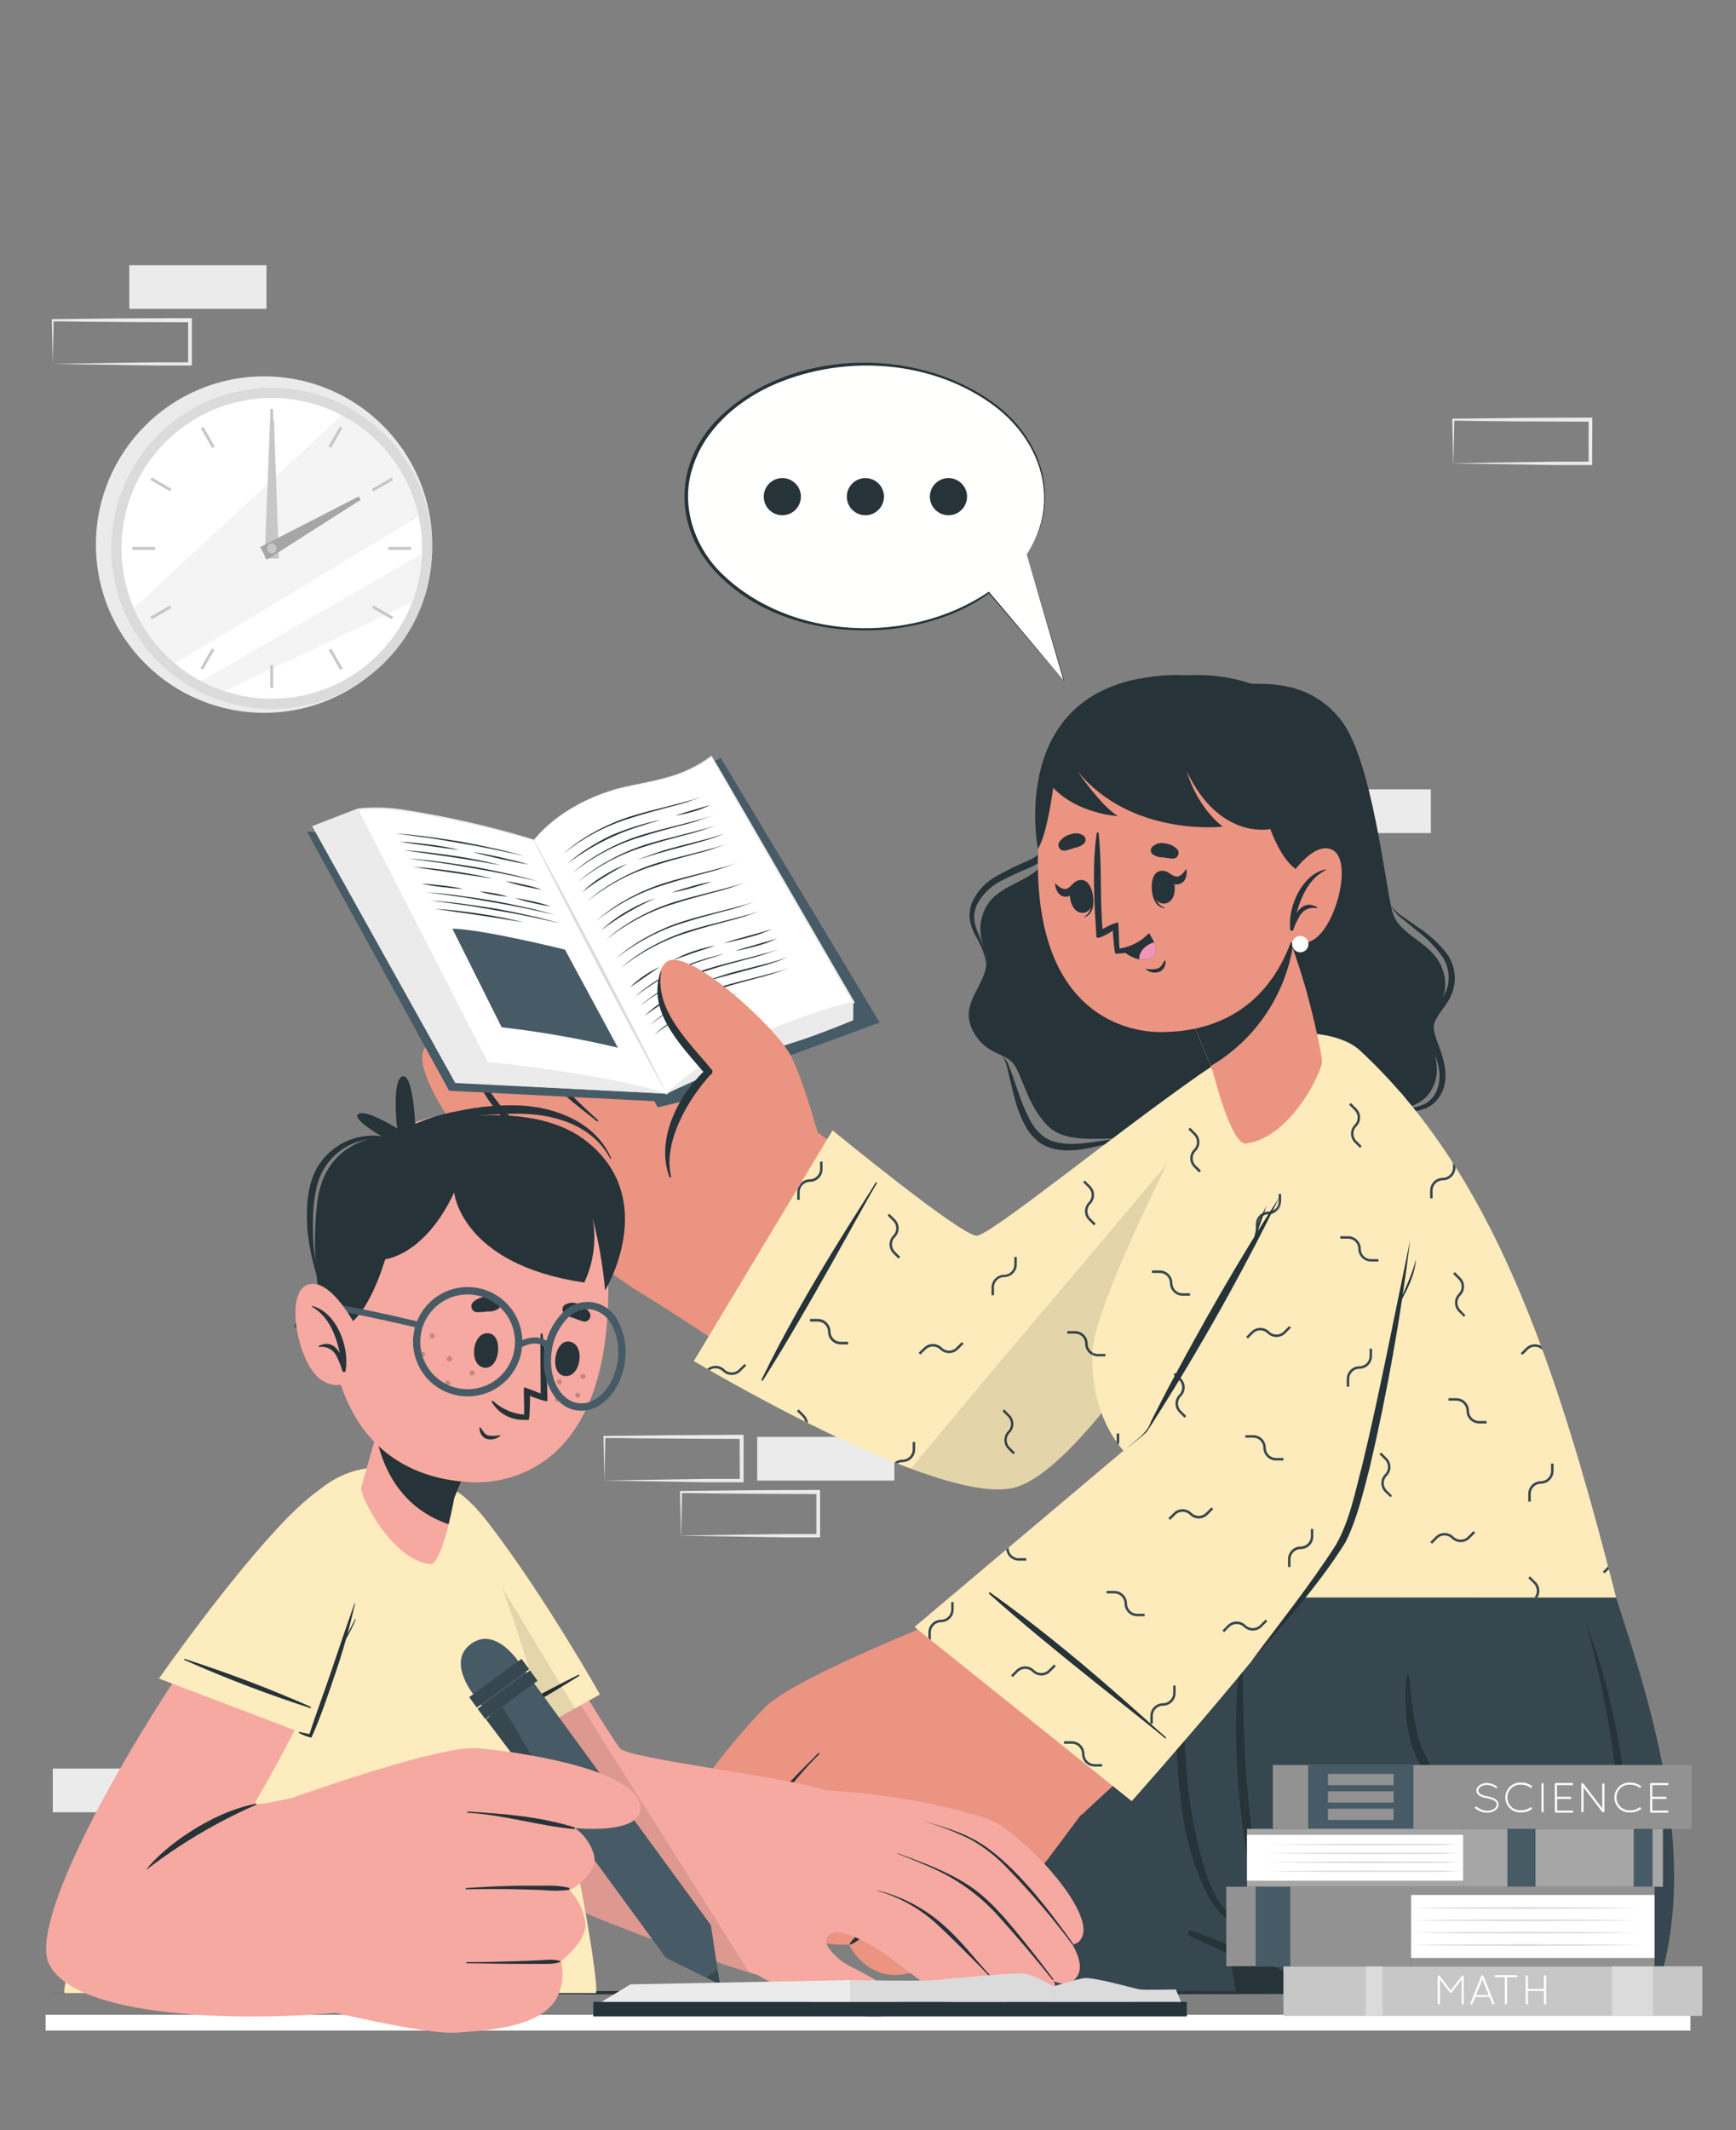 <?xml version="1.0" encoding="utf-8"?>
<!-- Generator: Adobe Illustrator 24.3.0, SVG Export Plug-In . SVG Version: 6.00 Build 0)  -->
<svg version="1.1" xmlns="http://www.w3.org/2000/svg" xmlns:xlink="http://www.w3.org/1999/xlink" x="0px" y="0px"
	 viewBox="0 0 795 975" style="enable-background:new 0 0 795 975;" xml:space="preserve">
<rect x="0" y="0" width="795" height="975" fill="#808080" stroke="none"/>
<style type="text/css">
	.st0{fill:#FFFFFF;}
	.st1{fill:#EBEBEB;}
	.st2{fill:#DBDBDB;}
	.st3{opacity:0.5;fill:#EBEBEB;enable-background:new    ;}
	.st4{fill:#C8C7C7;}
	.st5{fill:#A6A6A6;}
	.st6{fill:#263339;}
	.st7{fill:#37474F;}
	.st8{fill:#EB9481;}
	.st9{fill:#465B65;}
	.st10{fill:#FDEBBC;}
	.st11{opacity:0.1;fill:#020203;enable-background:new    ;}
	.st12{fill:#F196B8;}
	.st13{fill:#FFFFFE;}
	.st14{fill:#F5A9A0;}
	.st15{fill:#FDECBE;}
	.st16{opacity:0.2;}
	.st17{fill:#020203;}
	.st18{fill:#929292;}
</style>
<g id="Layer_2">
	<rect x="20.88" y="922.24" class="st0" width="753.25" height="7.23"/>
</g>
<g id="Layer_1">
	<g>
		<g id="freepik--background-complete--inject-2">
			<rect x="665.5" y="784.33" class="st1" width="62.83" height="20"/>
			<rect x="592.43" y="361.32" class="st1" width="62.83" height="20"/>
			<path class="st1" d="M700.54,829.52c10.44-0.16,37.19-0.61,47.26-0.73h15.56l-0.82,0.8v-20l0.89,0.89
				c-10.44,0-37.04-0.13-47.12-0.27l-15.71-0.2l0.43-0.43l-0.43,20L700.54,829.52z M700.54,829.52l-0.41-20v-0.41h0.43
				c7.84-0.11,23.59-0.29,31.41-0.36l31.41-0.13h0.89v0.89v20v0.82h-0.8h-15.85c-10.01-0.11-36.63-0.57-46.98-0.75L700.54,829.52z"
				/>
			<path class="st1" d="M276.81,677.7c10.44-0.18,37.19-0.63,47.25-0.73h15.56l-0.8,0.8l-0.09-20l0.89,0.89
				c-10.44,0-37.02-0.13-47.1-0.27l-15.71-0.2l0.41-0.43l-0.41,20L276.81,677.7z M276.81,677.7l-0.43-20v-0.41h0.45
				c7.83-0.11,23.57-0.29,31.4-0.36l31.4-0.16h0.89v0.89v20v0.82h-0.82h-15.83c-10.02-0.13-36.65-0.57-46.98-0.75L276.81,677.7z"/>
			<path class="st1" d="M311.85,702.92c10.44-0.18,37.19-0.63,47.25-0.73h15.58l-0.82,0.8v-20l0.89,0.89
				c-10.44,0-37.04-0.13-47.12-0.27l-15.71-0.2l0.43-0.43l-0.43,20L311.85,702.92z M311.85,702.92l-0.43-20v-0.41h0.43
				c7.83-0.11,23.57-0.29,31.41-0.36l31.41-0.13h0.89v0.89v20v0.82h-0.8h-15.85c-10.01-0.13-36.65-0.57-46.98-0.75L311.85,702.92z"
				/>
			<rect x="346.75" y="657.73" class="st1" width="62.83" height="20"/>
			<rect x="24.16" y="809.54" class="st1" width="62.83" height="20"/>
			<rect x="59.21" y="121.38" class="st1" width="62.83" height="20"/>
			<path class="st1" d="M24.16,166.58c10.44-0.18,37.19-0.63,47.26-0.73h15.56l-0.82,0.8v-20l0.89,0.89
				c-10.44,0-37.04-0.13-47.12-0.27l-15.71-0.2l0.36-0.57l-0.43,20V166.58z M24.16,166.58l-0.43-20.07v-0.41h0.43
				c7.84-0.11,23.57-0.29,31.41-0.36l31.41-0.13h0.89v0.89v20v0.82h-0.8H71.23c-10.01-0.13-36.65-0.57-46.98-0.75H24.16z"/>
			<path class="st1" d="M665.5,212.06c10.44-0.18,37.19-0.61,47.26-0.73h15.56l-0.82,0.8v-20l0.89,0.89l-31.41-0.13
				c-7.83,0-23.59-0.23-31.41-0.34l0.43-0.43l-0.43,20L665.5,212.06z M665.5,212.06l-0.43-20v-0.41h0.43
				c7.84-0.11,23.59-0.29,31.41-0.36l31.41-0.13h0.89v0.89l-0.09,20v0.82h-0.8h-15.85c-10.01-0.13-36.63-0.57-46.98-0.75
				L665.5,212.06z"/>
			<circle class="st1" cx="120.93" cy="249.28" r="77"/>
			<circle class="st2" cx="124.43" cy="251.01" r="73.46"/>
			<circle class="st0" cx="124.45" cy="251.01" r="68.83"/>
			<path class="st3" d="M191.7,236.42c-31.34,18.98-82.84,50.14-111.63,67.21c-8.14-6.86-14.58-15.52-18.82-25.28l95.22-88.24
				C174.49,199.58,187.38,216.53,191.7,236.42z"/>
			<path class="st3" d="M193.22,253.43c-0.25,7.65-1.79,15.21-4.56,22.35l-85.77,40.6c-3.74-1.24-7.36-2.8-10.83-4.66
				C117.92,296.83,165.29,269.48,193.22,253.43z"/>
			<rect x="123.78" y="187.19" class="st4" width="1.32" height="10.44"/>
			
				<rect x="94.49" y="195.03" transform="matrix(0.866 -0.5 0.5 0.866 -87.375 74.407)" class="st4" width="1.34" height="10.44"/>
			
				<rect x="73.01" y="216.49" transform="matrix(0.5 -0.866 0.866 0.5 -155.164 174.655)" class="st4" width="1.32" height="10.44"/>
			<rect x="60.62" y="250.36" class="st4" width="10.44" height="1.32"/>
			
				<rect x="68.48" y="279.64" transform="matrix(0.866 -0.5 0.5 0.866 -130.315 74.437)" class="st4" width="10.44" height="1.32"/>
			
				<rect x="89.92" y="301.13" transform="matrix(0.499 -0.866 0.866 0.499 -213.836 233.501)" class="st4" width="10.44" height="1.32"/>
			<rect x="123.78" y="304.41" class="st4" width="1.32" height="10.44"/>
			
				<rect x="153.08" y="296.56" transform="matrix(0.866 -0.5 0.5 0.866 -130.293 117.303)" class="st4" width="1.32" height="10.44"/>
			
				<rect x="174.54" y="275.14" transform="matrix(0.5 -0.866 0.866 0.5 -155.194 291.849)" class="st4" width="1.32" height="10.44"/>
			<rect x="177.84" y="250.36" class="st4" width="10.44" height="1.32"/>
			
				<rect x="169.99" y="221.07" transform="matrix(0.866 -0.5 0.5 0.866 -87.41 117.354)" class="st4" width="10.44" height="1.32"/>
			
				<rect x="148.52" y="199.58" transform="matrix(0.499 -0.866 0.866 0.499 -96.529 233.389)" class="st4" width="10.44" height="1.32"/>
			<polygon class="st4" points="125.45,191.91 127.71,255.66 121.17,255.59 123.68,191.89 			"/>
			<polygon class="st5" points="165.15,228.79 122.26,256.16 119.14,250.43 164.31,227.23 			"/>
			<path class="st4" d="M126.68,251.02c0,1.23-1,2.23-2.23,2.23s-2.23-1-2.23-2.23c0-1.23,1-2.23,2.23-2.23
				S126.68,249.78,126.68,251.02z"/>
		</g>
		<g id="freepik--character-2--inject-2">
			<path class="st6" d="M572.87,312.93c4.99,0.54,26.57-2.43,41.42,16.94c14.04,18.33,20.03,74.85,23.23,87.11
				s19.41,13.79,23.52,28.04c3.57,12.26-5.36,16.98-6.06,26.04c-0.57,7.02,6.7,17.39,0.52,27.89c-5.61,9.54-15.89,7.77-22,10.85
				s-9.67,17.48-21.03,21.57c-11.36,4.09-21.68-6.11-27.75-5.93c-6.08,0.18-12.87,18.96-32.7,17.74s-25.91-17.87-34.15-20.98
				c-8.24-3.11-28.59,3-38.24-7.02c-9.65-10.02-11.49-23.62-15.81-28.59s-13.12-3.95-18.62-15.46s5.16-19.1,6.47-29.22
				c0.91-7.04-5.45-13.37-1.3-24.18c5.74-14.88,23.84-12.12,30.38-27.39c5.15-11.99,15.22-63.86,46.16-77.23
				C548.26,303.9,572.87,312.93,572.87,312.93z"/>
			<path class="st6" d="M636.78,414.03c1.24,2.57,3.08,4.81,5.36,6.52l6.58,5.36c4.47,3.31,8.4,7.3,11.65,11.81
				c3.03,4.38,3.85,9.92,2.22,14.99c-0.96,2.51-2.3,4.87-3.98,6.97c-1.95,2.29-3.55,4.85-4.74,7.61c-0.7,3.12-0.35,6.39,1,9.29
				c0.96,2.73,2.05,5.36,2.88,7.95c1.79,5.2,2.22,10.72-0.2,15.53c-1.13,2.34-3.02,4.23-5.36,5.36c-2.47,1.13-5.14,1.77-7.86,1.88
				c-2.77,0.27-5.61,0.23-8.45,0.34c-2.84,0.11-5.91,0.29-8.22,2.04c2.57-1.15,5.41-1.56,8.2-1.18c2.82,0.14,5.66,0.41,8.54,0.39
				c2.97,0.04,5.91-0.51,8.67-1.61c2.84-1.25,5.18-3.42,6.65-6.15c3.22-5.36,2.48-12.1,0.8-17.53c-0.82-2.81-1.89-5.49-2.77-8.09
				c-0.88-2.61-1.59-5.2-0.86-7.29c1.61-4.56,6.63-8.7,8.43-14.62c1.9-5.92,0.8-12.39-2.95-17.35c-3.6-4.55-7.91-8.49-12.76-11.67
				l-6.99-4.84C640.29,418.28,638.3,416.33,636.78,414.03z"/>
			<path class="st6" d="M498.64,342.86c-5.22,8.81-8.36,18.58-12.42,27.82c-2.04,4.63-3.9,9.33-6.25,13.72
				c-1.1,2.19-2.45,4.24-4,6.13c-0.32,0.44-0.7,0.82-1.14,1.13c-0.4,0.38-0.85,0.69-1.34,0.93c-1.05,0.59-2.18,1.11-3.31,1.63
				c-4.72,2.01-9.32,4.27-13.79,6.77c-4.74,2.57-8.55,6.56-10.92,11.4c-1.14,2.49-1.63,5.23-1.43,7.97c0.34,2.64,1.18,5.19,2.48,7.5
				c2.47,4.47,4.79,8.93,5.04,14.12c0.52-5.16-1.64-10.19-3.57-14.78c-1.06-2.19-1.7-4.56-1.88-6.99c-0.05-2.36,0.51-4.69,1.63-6.77
				c2.37-4.21,5.9-7.65,10.17-9.92c4.44-2.36,8.99-4.48,13.65-6.36c1.18-0.57,2.34-1.14,3.57-1.79c1.26-0.72,2.37-1.67,3.27-2.81
				c1.65-2.09,3.06-4.35,4.22-6.75c2.25-4.62,4.2-9.37,5.86-14.22l4.95-14.42C494.88,352.3,496.62,347.52,498.64,342.86z"/>
			<path class="st6" d="M458.86,483.27c2.23,2.88,2.59,6.67,3.48,10.13c0.89,3.47,1.68,7.15,2.7,10.72
				c0.98,3.59,2.34,7.07,4.04,10.38c1.72,3.51,4.27,6.55,7.43,8.85c7.02,4.29,15.22,3.57,22.3,2.14c3.57-0.75,7.15-1.68,10.72-2.32
				c3.51-0.93,7.19-0.99,10.72-0.18c-3.43-1.42-7.18-1.91-10.86-1.41c-3.68,0.36-7.27,1.02-10.85,1.45c-7,0.89-14.49,1.16-20.1-2.39
				c-2.74-1.99-4.98-4.59-6.54-7.59c-1.7-3.12-3.16-6.36-4.36-9.7c-1.27-3.36-2.38-6.83-3.57-10.27c-0.61-1.79-1.25-3.45-1.97-5.15
				C461.4,486.11,460.31,484.51,458.86,483.27z"/>
			<path class="st7" d="M674.95,731.36c0,0-42.89,157.51-53.2,180.76H455.57c28.72-75.05,59.07-173.45,59.95-180.28
				c0-0.32,0-0.48,0-0.48L674.95,731.36z"/>
			<path class="st6" d="M651.65,752.32c-1.04,12.78-47.55,148.81-51.46,159.8h-2.39c0,0,50.52-150.47,53.23-159.8
				C651.08,751.93,651.7,751.93,651.65,752.32z"/>
			<path class="st6" d="M538.5,731.35l21.44,141.41l0.77,4.81l0,0l1.89,12.78l0.14,0.91l0.52,3.41l0,0l2.63,17.4h55.82
				c10.33-23.23,53.2-180.78,53.2-180.78L538.5,731.35z"/>
			<path class="st7" d="M758.29,912.13H601.04c0-0.68-0.09-1.2-0.11-1.64s-0.11-1.07-0.11-1.07c-0.88-0.48-1.79-0.96-2.64-1.43
				c-9.26-5.04-17.37-8.93-24.05-11.94c-1.14-0.5-2.23-0.98-3.29-1.48c-3.04-1.3-5.75-2.41-8.01-3.29
				c-5.79-2.31-8.93-3.32-8.93-3.32c-0.2-0.48-0.36-0.95-0.54-1.43c-22.8-58.02-36.52-146.44-37.81-154.67c0-0.45,0-0.63,0-0.63
				h224.52C753.45,773.05,780.27,849.96,758.29,912.13z"/>
			<path class="st6" d="M545.76,883.8c19.05,6.56,37.44,15.87,55.02,25.62c0.31,0.14,0.45,0.5,0.31,0.81
				c-0.14,0.31-0.5,0.45-0.81,0.31l0,0c-18.55-7.95-37.52-15.56-55.52-24.53c-0.61-0.28-0.88-1-0.61-1.61
				C544.43,883.8,545.15,883.53,545.76,883.8z"/>
			<path class="st6" d="M539.86,756.59c0-0.64,1.18-0.79,1.18-0.09c-0.01,20.68,1.03,41.35,3.11,61.93
				c0.86,9.56,8.54,62.33,25.02,58.48c2.77-0.66,4.2-3.38,4.63-7.56c0.52-5.02-1.38-11.19-2.2-16.19
				c-1.79-11.04-3.32-22.12-4.27-33.29c-1.93-20.77-1.7-41.69,0.68-62.42c0-0.3,0.24-0.54,0.54-0.54s0.54,0.24,0.54,0.54l0,0
				c0,28.84,0.73,57.61,5.04,86.18c2.07,13.72,8.93,34.38-5.36,36.51s-24.07-32.47-25.86-41.94
				C537.97,811.84,537.77,783.33,539.86,756.59z"/>
			<path class="st6" d="M568.88,878.35c1.47,3.56,2.71,7.22,3.72,10.94c1.06,2.86,1.59,5.89,1.55,8.93
				c-0.07,0.35-0.42,0.57-0.76,0.49c-0.15-0.03-0.29-0.12-0.38-0.24c-1.95-2.47-2.77-5.83-3.86-8.76
				c-1.25-3.38-2.59-6.74-3.75-10.15c-0.34-0.96,0.17-2.01,1.13-2.35C567.49,876.88,568.55,877.39,568.88,878.35z"/>
			<path class="st6" d="M643.73,773.86c-0.04-2.3,0.2-4.6,0.7-6.84c0.06-0.19,0.26-0.29,0.45-0.23c0.11,0.04,0.19,0.12,0.23,0.23
				c0.47,1.94,0.73,3.92,0.77,5.91c0.23,2.27,0.54,4.54,0.77,6.81c0.5,4.64,1.31,9.25,2.43,13.78c2.11,8.59,6.51,16.45,12.72,22.75
				c6.16,6.05,13.44,10.83,21.44,14.08c8.93,3.77,18.26,5.16,27.45,7.86c0.18,0.08,0.26,0.3,0.17,0.47
				c-0.05,0.11-0.16,0.19-0.28,0.2c-10.19-0.01-20.28-2-29.72-5.84c-8.36-3.14-15.96-8.01-22.3-14.3
				c-6.38-6.46-10.88-14.54-13.01-23.37c-1.05-4.54-1.65-9.17-1.79-13.83C643.6,778.98,643.59,776.42,643.73,773.86z"/>
			<path class="st6" d="M736.26,912.13c10.47-44.48,6.77-93.47-2.43-137.91c-2-10.19-4.95-21.26-7.38-31.32
				c2.34,6.77,4.74,13.54,6.83,20.41C746.71,809.75,752.04,865.68,736.26,912.13L736.26,912.13z"/>
			<path class="st8" d="M580.42,523.82c-28.16,50.68-81.98,143.27-119.72,153.01c-36.18,9.36-109.54-50.03-170.18-86.84
				c-12.06-7.33,66.49-83.45,78.96-75.05c32.59,22.16,71.19,57.77,79.8,55.59c7.04-1.79,58.47-45.98,91.35-71.48
				C593.02,458.59,600.26,488.17,580.42,523.82z"/>
			<path class="st8" d="M290.54,589.98c-10.42-6.43-55.57-40.08-66.12-52.25c-10.54-12.17-37.94-49.41-29.48-58.38
				s17.46,1.29,17.46,1.29s-9.17-17.55,0.21-25.8c9.38-8.26,22.8,8.17,22.8,8.17s-8.09-18.73,1.79-26.29
				c9.88-7.56,20.76,11.2,20.76,11.2s-8.2-16.78,2.63-19.55c13.01-3.34,24.62,29.31,37.2,41.87c2.86,2.86,61.97,53.77,61.97,53.77
				L290.54,589.98z"/>
			<path class="st6" d="M256.98,446.34c8.59,23.98,16.51,32.99,36.27,48.42c0.17,0.14,0.19,0.39,0.05,0.55
				c-0.11,0.13-0.3,0.18-0.46,0.11c-20.73-13.37-32.27-23.23-37.04-48.73C255.57,445.44,256.57,445.19,256.98,446.34z"/>
			<path class="st6" d="M234.73,461.1c11.11,24.12,19.66,33.95,39.12,51.64c0.29,0.25-0.11,0.75-0.41,0.52
				c-20.59-15.76-31.9-25.86-39.83-51.41C233.27,460.68,234.25,459.99,234.73,461.1z"/>
			<path class="st6" d="M213.41,481.52c12.51,22.59,21.3,33.77,42.44,48.51c0.2,0.18,0.21,0.49,0.02,0.68
				c-0.13,0.14-0.34,0.19-0.52,0.12c-23.02-12.94-34.17-26.8-42.58-48.87C212.2,480.47,212.63,480.11,213.41,481.52z"/>
			<polygon class="st9" points="140.53,380.63 246.01,387.64 330.08,346.95 402.84,468.05 317.72,499.32 318.97,502.59 
				301.19,506.89 299.65,504.05 205.69,499.28 			"/>
			<path class="st1" d="M305.3,500.62c0,0,30.95-15.06,57.5-23.23c12.51-3.86,27.89-10.38,27.89-10.38l0.11-8.18
				C390.8,458.83,329.44,470.35,305.3,500.62z"/>
			<path class="st0" d="M244.42,384.6c0,0,11.08-15.42,36.77-23.02c11.69-3.47,30-4.02,44.55-15.26L390.8,458.9
				c0,0-55.21,12.94-85.5,41.8L244.42,384.6z"/>
			<path class="st1" d="M244.42,384.6c9.68-11.88,23.84-19.5,38.42-23.64c7.42-1.93,14.99-2.97,22.3-5.07
				c7.5-1.96,14.54-5.36,20.73-10.02c0.18,0,65.2,112.57,65.38,112.66l0.29,0.52l-0.57,0.14c-7.74,1.93-15.39,4.31-22.94,6.93
				c-22.46,8.02-44.67,18.39-62.43,34.67l-0.32,0.3c-0.25,0-60.54-116.38-60.75-116.56L244.42,384.6z M244.42,384.6
				c-0.21,0,62.42,116.88,60.75,115.79c5.92-5.43,12.32-10.31,19.12-14.6c13.73-8.32,28.31-15.15,43.49-20.39
				c7.56-2.66,15.21-5.07,23.02-7l-0.29,0.64c0.14,0-65.9-113.34-64.52-112.57c-12.31,9.65-28.23,11.4-42.97,14.76
				c-14.58,4.02-28.75,11.51-38.51,23.23L244.42,384.6z"/>
			<path class="st0" d="M305.3,500.62L244.42,384.6c0,0-59.29-17.87-80.41-14.13l-20.41,7.93l65.08,117.08L305.3,500.62z"/>
			<path class="st1" d="M305.3,500.62c0,0-61.63-116.49-60.97-115.72c-19.62-5.96-39.64-10.48-59.91-13.54
				c-6.72-1.04-13.55-1.2-20.32-0.48c0.34-0.18-20.42,8.01-20.37,7.93l0.21-0.63l64.94,117.17c-1.18-0.25,96.65,5.36,96.49,5.36
				L305.3,500.62z M305.3,500.62l-96.81-4.88c-0.36-0.82-65.22-116.84-65.56-117.58l0.48-0.18l20.51-7.93
				c6.86-0.71,13.79-0.54,20.6,0.52c20.3,3.13,40.36,7.72,60,13.72c0.43,0,60.5,116.15,60.75,116.33L305.3,500.62z"/>
			<path class="st1" d="M164.02,370.46l59.34,115.63c0,0,55.68,5.58,81.93,14.53l-96.65-5.15L143.6,378.4L164.02,370.46z"/>
			<path class="st2" d="M244.42,384.6c5.31,9.53,10.55,19.11,15.72,28.75l15.37,28.93l15.06,29.09c4.99,9.7,9.9,19.45,14.72,29.25
				c-5.3-9.53-10.54-19.11-15.71-28.75l-15.37-28.93l-15.06-29.07C254.18,404.15,249.27,394.39,244.42,384.6z"/>
			<path class="st6" d="M257.69,390.96c4.48-3.94,9.39-7.35,14.63-10.19c5.22-2.88,10.72-5.25,16.4-7.06
				c5.7-1.79,11.47-3.2,17.24-4.66c2.88-0.73,5.75-1.47,8.61-2.27c2.88-0.71,5.71-1.62,8.47-2.73c-5.5,2.27-11.18,4.1-16.98,5.47
				c-5.74,1.54-11.49,3.06-17.12,4.9c-5.68,1.72-11.18,3.99-16.42,6.77C267.3,383.98,262.33,387.26,257.69,390.96z"/>
			<path class="st6" d="M309.33,373.36c5.25-1.93,10.72-3.2,15.92-4.95c-2.46,1.33-5.07,2.37-7.77,3.09
				C314.8,372.27,312.08,372.89,309.33,373.36z"/>
			<path class="st6" d="M259.89,395.32c2.96-2.66,6.16-5.05,9.54-7.15c3.37-2.16,6.87-4.1,10.49-5.81
				c7.35-3.13,14.98-5.52,22.8-7.15c-3.81,1.16-7.63,2.31-11.42,3.57c-7.55,2.5-14.8,5.83-21.62,9.92
				C266.3,390.72,263.03,392.93,259.89,395.32z"/>
			<path class="st6" d="M262.09,399.68c4.48-3.94,9.39-7.35,14.63-10.19c5.22-2.88,10.72-5.25,16.4-7.06
				c5.7-1.79,11.47-3.2,17.24-4.66c2.88-0.73,5.75-1.47,8.61-2.27c2.88-0.71,5.71-1.62,8.47-2.73c-5.5,2.27-11.18,4.1-16.98,5.47
				c-5.74,1.54-11.49,3.06-17.12,4.9c-5.68,1.72-11.18,3.99-16.42,6.77C271.7,392.7,266.73,395.98,262.09,399.68z"/>
			<path class="st6" d="M264.29,404.04c4.48-3.94,9.39-7.35,14.63-10.19c5.22-2.91,10.71-5.31,16.4-7.15
				c5.7-1.79,11.47-3.2,17.24-4.66c2.88-0.73,5.75-1.47,8.61-2.27c2.88-0.71,5.71-1.62,8.47-2.73c-5.5,2.27-11.17,4.1-16.96,5.47
				c-5.75,1.54-11.51,3.06-17.14,4.9c-5.68,1.72-11.18,3.99-16.42,6.77C273.9,397,268.92,400.3,264.29,404.04z"/>
			<path class="st6" d="M291.39,393.69c3.31-1.19,6.64-2.38,9.97-3.57c3.32-1.2,6.77-1.98,10.17-2.95l10.24-2.63
				c3.42-0.83,6.78-1.86,10.08-3.09c-3.21,1.47-6.53,2.66-9.94,3.57c-3.38,1-6.81,1.88-10.2,2.79s-6.84,1.79-10.19,2.79
				C298.18,391.6,294.79,392.73,291.39,393.69z"/>
			<path class="st6" d="M266.49,408.4c3-2.88,6.31-5.42,9.86-7.58c1.79-1.07,3.57-2.13,5.45-3.04c1.86-0.92,3.76-1.75,5.7-2.48
				C280.16,399.11,273.13,403.49,266.49,408.4z"/>
			<path class="st6" d="M268.68,412.78c4.47-3.95,9.38-7.37,14.63-10.2c5.22-2.91,10.71-5.31,16.4-7.15
				c5.7-1.79,11.47-3.2,17.24-4.66c2.88-0.73,5.75-1.47,8.61-2.27c2.89-0.71,5.73-1.63,8.49-2.73c-5.51,2.27-11.18,4.09-16.98,5.47
				c-5.75,1.54-11.51,3.06-17.14,4.9c-5.68,1.72-11.18,3.99-16.42,6.77C278.29,405.72,273.32,409.03,268.68,412.78z"/>
			<path class="st6" d="M273.08,421.5c4.47-3.95,9.38-7.37,14.63-10.2c5.23-2.89,10.73-5.25,16.42-7.04
				c5.68-1.79,11.45-3.22,17.23-4.68c2.88-0.73,5.75-1.47,8.61-2.27c2.89-0.71,5.73-1.63,8.49-2.73
				c-5.51,2.27-11.18,4.09-16.98,5.47c-5.75,1.54-11.51,3.06-17.14,4.9c-5.68,1.72-11.17,3.98-16.4,6.77
				C282.7,414.5,277.72,417.78,273.08,421.5z"/>
			<path class="st6" d="M307.55,408.6c3-1.13,6.08-2,9.13-2.88c3.06-0.88,6.18-1.63,9.33-2.18c-3,1.13-6.06,1.98-9.13,2.88
				C313.8,407.31,310.71,408.03,307.55,408.6z"/>
			<path class="st6" d="M275.28,425.86c3.55-3.33,7.47-6.24,11.69-8.67c2.11-1.2,4.23-2.38,6.45-3.38c2.21-1.02,4.47-1.91,6.77-2.68
				c-4.4,2-8.69,4.22-12.87,6.67c-2.09,1.2-4.13,2.52-6.13,3.84S277.19,424.36,275.28,425.86z"/>
			<path class="st6" d="M277.47,430.22c4.47-3.95,9.38-7.37,14.63-10.2c5.23-2.89,10.73-5.25,16.42-7.04
				c5.68-1.79,11.45-3.22,17.23-4.68c2.88-0.73,5.75-1.47,8.61-2.27c2.89-0.71,5.73-1.63,8.49-2.73
				c-5.51,2.27-11.18,4.09-16.98,5.47c-5.75,1.54-11.51,3.06-17.14,4.9c-5.68,1.72-11.17,3.98-16.4,6.77
				C287.09,423.22,282.11,426.5,277.47,430.22z"/>
			<path class="st6" d="M281.87,438.94c4.47-3.95,9.38-7.37,14.63-10.2c5.23-2.89,10.73-5.25,16.42-7.04
				c5.68-1.79,11.47-3.22,17.23-4.68c2.88-0.73,5.75-1.47,8.61-2.27c2.91-0.72,5.76-1.65,8.54-2.77
				c-5.51,2.27-11.18,4.09-16.98,5.47c-5.75,1.55-11.51,3.06-17.14,4.9c-5.68,1.71-11.17,3.99-16.4,6.79
				C291.52,431.92,286.52,435.2,281.87,438.94z"/>
			<path class="st6" d="M284.07,443.3c4.47-3.95,9.38-7.37,14.63-10.2c5.23-2.88,10.73-5.24,16.42-7.04
				c5.68-1.79,11.47-3.22,17.23-4.68c2.88-0.73,5.75-1.47,8.61-2.27c2.89-0.71,5.73-1.63,8.49-2.73c-5.5,2.27-11.18,4.1-16.98,5.47
				c-5.75,1.55-11.51,3.06-17.14,4.9c-5.68,1.71-11.17,3.99-16.4,6.79C293.68,436.3,288.7,439.58,284.07,443.3z"/>
			<path class="st6" d="M331.49,431.72c3.68-1.29,7.45-2.27,11.19-3.32l5.61-1.54c1.79-0.55,3.72-1.09,5.56-1.79
				c-3.51,1.72-7.2,3.06-10.99,4C339.1,430.08,335.32,431,331.49,431.72z"/>
			<path class="st6" d="M307.99,439.62c1.55-0.8,3.11-1.59,4.7-2.32s3.23-1.3,4.88-1.89c3.31-1.09,6.68-1.98,10.1-2.64
				c-3.27,1.22-6.59,2.2-9.86,3.32C314.53,437.21,311.28,438.51,307.99,439.62z"/>
			<path class="st6" d="M288.46,452.02c1.96-2,4.12-3.79,6.43-5.36c1.18-0.75,2.34-1.52,3.57-2.2c1.21-0.69,2.46-1.32,3.73-1.88
				C297.59,445.75,293,448.77,288.46,452.02z"/>
			<path class="st6" d="M336.58,435.33c3.22-1.14,6.5-2.02,9.76-2.97l4.88-1.38c1.63-0.48,3.25-0.95,4.86-1.54
				c-3.05,1.53-6.26,2.72-9.56,3.57C343.21,433.93,339.91,434.76,336.58,435.33z"/>
			<path class="st6" d="M290.66,456.38c2.82-2.59,5.87-4.91,9.11-6.95c3.22-2.08,6.56-3.97,10.01-5.65
				c6.98-3.13,14.27-5.53,21.75-7.15c-3.57,1.14-7.29,2.25-10.9,3.45c-3.6,1.21-7.12,2.66-10.54,4.32
				c-3.45,1.59-6.8,3.38-10.04,5.36C296.8,451.8,293.67,454.01,290.66,456.38z"/>
			<path class="st6" d="M292.86,460.74c4.47-3.95,9.38-7.37,14.63-10.2c5.23-2.88,10.73-5.24,16.42-7.04
				c5.68-1.79,11.47-3.22,17.23-4.68c2.88-0.73,5.75-1.47,8.61-2.27c2.89-0.71,5.73-1.63,8.49-2.73c-5.5,2.27-11.18,4.1-16.98,5.47
				c-5.75,1.55-11.49,3.06-17.14,4.9c-5.68,1.72-11.17,4-16.4,6.79C302.48,453.76,297.5,457.03,292.86,460.74z"/>
			<path class="st6" d="M319.97,450.37c6.57-2.64,13.31-4.81,20.19-6.49l10.24-2.63c3.42-0.83,6.79-1.87,10.1-3.09
				c-6.41,3.02-13.38,4.52-20.16,6.41l-10.2,2.72C326.69,448.25,323.29,449.21,319.97,450.37z"/>
			<path class="st6" d="M295.06,465.1c2.9-2.77,6.08-5.23,9.49-7.34c1.79-1.02,3.43-2.05,5.24-2.95c1.79-0.9,3.62-1.72,5.49-2.43
				C308.23,456.12,301.48,460.38,295.06,465.1z"/>
			<path class="st6" d="M297.27,469.46c4.47-3.95,9.38-7.37,14.63-10.2c5.23-2.88,10.73-5.24,16.42-7.04
				c5.68-1.79,11.47-3.22,17.23-4.68c2.88-0.73,5.75-1.47,8.63-2.27c2.88-0.72,5.71-1.63,8.47-2.73c-5.5,2.27-11.18,4.1-16.98,5.47
				c-5.74,1.55-11.49,3.06-17.14,4.9c-5.68,1.72-11.17,4-16.4,6.79C306.89,462.48,301.92,465.75,297.27,469.46z"/>
			<path class="st6" d="M299.45,473.82c2.7-2.47,5.6-4.7,8.67-6.68c3.06-2,6.24-3.83,9.51-5.47c3.29-1.6,6.71-2.92,10.22-3.93
				c3.47-1.11,6.97-2.13,10.49-3.09c-3.43,1.19-6.87,2.38-10.33,3.57c-3.47,1.08-6.84,2.47-10.08,4.13
				c-3.28,1.56-6.47,3.31-9.54,5.24C305.3,469.5,302.32,471.58,299.45,473.82z"/>
			<path class="st6" d="M180.93,381.49c10.01,0.68,19.94,2.16,29.84,3.73c4.93,0.89,9.85,1.88,14.74,2.97
				c4.91,1.02,9.76,2.31,14.58,3.66c-4.9-1.09-9.77-2.2-14.69-3.2c-4.91-1-9.83-1.91-14.76-2.72c-4.93-0.8-9.86-1.79-14.83-2.43
				S185.9,382.1,180.93,381.49z"/>
			<path class="st6" d="M216.38,390.07c2.18,0.27,4.36,0.55,6.5,1.02l6.45,1.38c4.27,1,8.56,1.98,12.78,3.23
				c-4.36-0.66-8.65-1.61-12.94-2.54C224.89,392.23,220.65,391.09,216.38,390.07z"/>
			<path class="st6" d="M182.91,385.31c4.65,0.16,9.26,0.7,13.85,1.27c4.59,0.57,9.17,1.39,13.69,2.45
				c-4.63-0.46-9.2-1.14-13.79-1.79C192.06,386.6,187.52,386.06,182.91,385.31z"/>
			<path class="st6" d="M184.97,389.16c7.56,0.43,15.05,1.5,22.51,2.54c7.47,1.04,14.9,2.57,22.25,4.43
				c-7.47-1.25-14.87-2.68-22.35-3.72C199.89,391.37,192.45,390.19,184.97,389.16z"/>
			<path class="st6" d="M186.99,393c10.01,0.68,19.92,2.16,29.82,3.73c4.96,0.89,9.88,1.88,14.76,2.97
				c4.9,1.04,9.76,2.31,14.56,3.68c-4.88-1.11-9.76-2.22-14.67-3.22c-4.91-1-9.83-1.91-14.78-2.72c-4.95-0.8-9.86-1.79-14.81-2.43
				S191.95,393.62,186.99,393z"/>
			<path class="st6" d="M231.46,403.33c2.84,0.36,5.63,0.98,8.43,1.59c2.81,0.61,5.56,1.36,8.26,2.31c-2.86-0.36-5.63-1-8.43-1.61
				C236.91,405.01,234.18,404.27,231.46,403.33z"/>
			<path class="st6" d="M189.01,396.84c6.2,0.3,12.37,1.07,18.49,1.93c6.13,0.86,12.26,1.98,18.3,3.43
				C213.52,400.38,201.28,398.55,189.01,396.84z"/>
			<path class="st6" d="M235.84,411.08c2.79,0.34,5.52,0.95,8.26,1.55s5.36,1.32,8.09,2.25c-2.81-0.34-5.52-0.96-8.26-1.55
				C241.2,412.74,238.5,411.97,235.84,411.08z"/>
			<path class="st6" d="M219.54,408.04c2.21,0.15,4.41,0.43,6.59,0.84c2.19,0.38,4.35,0.89,6.47,1.54
				c-2.21-0.15-4.41-0.43-6.59-0.84C223.83,409.2,221.67,408.69,219.54,408.04z"/>
			<path class="st6" d="M193.03,404.5c3.23,0.11,6.43,0.48,9.63,0.84c3.2,0.36,6.38,0.86,9.52,1.55c-3.23-0.11-6.43-0.48-9.61-0.84
				C199.39,405.7,196.21,405.2,193.03,404.5z"/>
			<path class="st6" d="M195.05,408.4c10.01,0.68,19.94,2.16,29.84,3.75c4.93,0.88,9.85,1.86,14.74,2.95
				c4.91,1.04,9.76,2.31,14.58,3.68c-4.9-1.09-9.77-2.22-14.67-3.22c-4.9-1-9.85-1.91-14.78-2.72c-4.93-0.8-9.86-1.79-14.81-2.43
				S200.03,408.97,195.05,408.4z"/>
			<path class="st6" d="M197.06,412.19c10.01,0.68,19.94,2.16,29.84,3.73c4.93,0.89,9.85,1.88,14.74,2.97
				c4.91,1.02,9.76,2.31,14.58,3.68c-4.9-1.11-9.77-2.22-14.69-3.22c-4.91-1-9.83-1.91-14.76-2.72c-4.93-0.8-9.86-1.79-14.83-2.43
				S202.05,412.81,197.06,412.19z"/>
			<path class="st6" d="M199.08,416.03c6.88,0.36,13.71,1.23,20.51,2.22c6.81,0.98,13.56,2.29,20.25,3.93
				c-6.79-1.05-13.56-2.23-20.35-3.22C212.7,417.98,205.89,416.98,199.08,416.03z"/>
			<path class="st9" d="M207.18,425.11l22.55,45.12c17.92,2.05,35.7,5.17,53.25,9.35l-24.25-44.9
				C258.73,434.67,220.67,425.25,207.18,425.11z"/>
			<path class="st8" d="M376.9,527.18c0,0-8.15-30.88-14.62-43.73c-6.47-12.85-48.46-51.46-57.32-42.89
				c-11.44,11.08,8.36,38.17,19.78,50.18c0,0-26.5,25.59-16.49,48.1C318.25,561.36,376.9,527.18,376.9,527.18z"/>
			<path class="st6" d="M302.81,444.71c-3.14,17.64,12.87,32.41,23.09,44.89c0.54,0.61,0.49,1.55-0.13,2.09
				c-0.13,0.11-0.27,0.2-0.43,0.27c-10.4,11.47-21.71,30.68-18.05,46.58c0.06,0.2-0.04,0.41-0.24,0.47
				c-0.2,0.06-0.41-0.04-0.47-0.24c-6.25-16.53,3.34-36.31,15.53-48.14C311.39,478,296,462.47,302.65,444.67L302.81,444.71z"/>
			<path class="st10" d="M381.26,517.4l-63.51,105.62c0,0,113.54,67.88,147.49,57.73c33.95-10.15,95.83-114.06,115.7-154.67
				s8.93-62.54-31.52-34.24s-95.4,73.23-102.05,73.8S381.26,517.4,381.26,517.4z"/>
			<path class="st7" d="M543.52,592c-0.23,0.36-0.48,0.73-0.71,1.13h-1.29c-3.19-0.01-5.78-2.6-5.79-5.79
				c-0.01-2.57-2.09-4.65-4.66-4.66h-3.57v-1.13h3.57c3.2,0,5.79,2.59,5.79,5.79c0.01,2.57,2.09,4.65,4.66,4.66H543.52z
				 M549.98,535.81l-2.41-2.32c-1.82-1.82-1.82-4.77,0-6.59c2.26-2.26,2.26-5.92,0-8.18l-2.56-2.56l-0.8,0.79l2.56,2.56
				c1.82,1.82,1.82,4.77,0,6.59c-2.26,2.26-2.27,5.92-0.01,8.19c0,0,0.01,0.01,0.01,0.01l2.41,2.41L549.98,535.81z M571.95,492.65
				c1.82-1.82,4.77-1.82,6.59,0c1.08,1.09,2.56,1.7,4.09,1.7l0,0c1.54,0,3.01-0.61,4.09-1.7l2.56-2.56l-0.8-0.8l-2.56,2.56
				c-0.87,0.88-2.05,1.37-3.29,1.38l0,0c-1.24,0-2.42-0.5-3.29-1.38c-2.27-2.25-5.93-2.25-8.2,0l-2.41,2.43l0.8,0.79L571.95,492.65z
				 M506.13,619.75h-3.36c-2.58,0-4.66-2.09-4.66-4.66c-0.01-3.19-2.6-5.78-5.79-5.79h-3.57v1.13h3.57
				c2.57,0.01,4.65,2.09,4.65,4.66c0.01,3.2,2.61,5.79,5.81,5.79h3.41L506.13,619.75z M388.4,614.18h-3.41
				c-2.57,0-4.65-2.08-4.66-4.65c0-3.2-2.59-5.8-5.79-5.81h-3.57v1.23h3.57c2.57,0.01,4.65,2.09,4.65,4.66
				c0.01,3.2,2.61,5.79,5.81,5.79h3.41V614.18z M501.77,560.11l-2.43-2.41c-1.8-1.83-1.8-4.76,0-6.59c2.26-2.27,2.26-5.94,0-8.2
				l-2.54-2.54l-0.8,0.79l2.56,2.56c1.8,1.83,1.8,4.76,0,6.59c-2.26,2.25-2.27,5.9-0.02,8.16c0.01,0.01,0.01,0.01,0.02,0.02
				l2.41,2.43L501.77,560.11z M464.79,664.91l-2.41-2.43c-1.82-1.82-1.82-4.77,0-6.59c2.26-2.26,2.26-5.92,0-8.18l-2.5-2.56
				l-0.8,0.8l2.56,2.56c1.82,1.82,1.82,4.77,0,6.59c-2.25,2.26-2.25,5.92,0,8.18l2.41,2.41L464.79,664.91z M368.3,647.7l-2.57-2.56
				l-0.79,0.8l2.56,2.54c0.6,0.62,1.03,1.39,1.25,2.23l1.22,0.61c-0.12-1.37-0.72-2.66-1.7-3.63H368.3z M412.24,575.33l-2.39-2.41
				c-1.82-1.82-1.82-4.77,0-6.59c2.26-2.26,2.26-5.92,0-8.18l-2.56-2.56l-0.8,0.8l2.56,2.56c1.82,1.81,1.82,4.75,0.01,6.57
				c0,0,0,0-0.01,0.01c-2.25,2.27-2.25,5.93,0,8.2l2.41,2.41L412.24,575.33z M423.93,617.68c1.84-1.76,4.75-1.76,6.59,0
				c2.27,2.26,5.94,2.26,8.2,0l2.54-2.56l-0.79-0.8l-2.56,2.56c-1.82,1.82-4.77,1.82-6.59,0c-2.26-2.26-5.92-2.26-8.18,0l-2.47,2.38
				l0.8,0.79L423.93,617.68z M341,624.31l-2.63,2.56c-1.81,1.82-4.75,1.82-6.57,0.01c0,0,0,0-0.01-0.01
				c-1.09-1.09-2.57-1.7-4.11-1.7c-1.4,0.01-2.74,0.51-3.81,1.41l1.07,0.61c1.87-1.3,4.4-1.09,6.04,0.48c2.26,2.26,5.92,2.26,8.18,0
				l2.56-2.56L341,624.31z M455.2,589.23c0-2.58,2.09-4.66,4.66-4.66c3.19-0.01,5.78-2.6,5.79-5.79v-3.41h-1.14v3.41
				c0.04,2.58-2.02,4.7-4.59,4.73c-0.01,0-0.02,0-0.04,0c-3.2,0-5.8,2.59-5.81,5.79v3.57h1.14L455.2,589.23z M417.96,660.07v3.41
				c0,2.58-2.09,4.66-4.66,4.66c-1.3,0-2.56,0.44-3.57,1.25l1.27,0.52c0.7-0.42,1.51-0.63,2.32-0.63c3.2-0.01,5.79-2.61,5.79-5.81
				v-3.41H417.96z M375.54,531.7v3.43c0,2.58-2.09,4.66-4.66,4.66l0,0c-1.55,0.02-3.03,0.66-4.09,1.79l-1.43,2.38l0,0
				c-0.17,0.54-0.26,1.11-0.27,1.68v3.57h1.13v-3.57c0.01-2.57,2.09-4.65,4.66-4.66c3.2,0,5.8-2.59,5.81-5.79v-3.48H375.54z"/>
			<path class="st6" d="M348.75,631.51c20.28-41.8,47.94-82.72,52.27-90.18c0.2-0.34,0.75,0,0.52,0.36
				c-4.61,7.15-31.15,57.18-52.2,90.22C349.09,632.3,348.57,631.92,348.75,631.51z"/>
			<path class="st11" d="M581.03,526.09c-19.89,40.62-81.66,144.51-115.74,154.66c-10.44,3.13-28.32-1.09-48.12-8.45
				c40.96-50.18,117.04-137.89,161.55-193.23C593.9,479.02,594.7,498.16,581.03,526.09z"/>
			<path class="st10" d="M515.36,731.22l3.25-63.04c0,0-19.66-15.06-18.32-49.46c1.02-25.02,54.41-127.37,58.82-131.84
				c17.74-17.87,51.82-16.99,63.61-6.11c59.79,55.5,88.97,138.73,117.35,250.45L515.36,731.22z"/>
			<path class="st7" d="M680.78,651.58h-3.41c-3.2,0-5.79-2.59-5.79-5.79c0-2.58-2.09-4.66-4.66-4.66h-3.57V640h3.57
				c3.2,0,5.79,2.59,5.79,5.79c0,2.58,2.09,4.66,4.66,4.66h3.41V651.58z M544.97,591.99h-3.41c-2.57,0-4.65-2.08-4.66-4.65
				c0-3.2-2.59-5.8-5.79-5.81h-3.57v1.14h3.57c2.58,0,4.66,2.09,4.66,4.66c0.01,3.19,2.6,5.78,5.79,5.79h3.41V591.99z
				 M631.28,576.37h-3.43c-2.58,0-4.66-2.09-4.66-4.66c-0.01-3.19-2.6-5.78-5.79-5.79h-3.57v1.13h3.57c2.57,0.01,4.65,2.1,4.65,4.66
				c0.04,3.18,2.63,5.74,5.81,5.74h3.41L631.28,576.37z M587.75,667.5h-3.41c-2.58,0-4.66-2.09-4.66-4.66
				c-0.01-3.19-2.6-5.78-5.79-5.79h-3.57v1.14h3.57c2.57,0,4.65,2.08,4.66,4.65c0,3.2,2.59,5.8,5.79,5.81h3.41V667.5z
				 M515.27,731.17L515.27,731.17L515.27,731.17C515.27,731.17,515.36,731.18,515.27,731.17z M637.48,684.62l-2.41-2.43
				c-1.82-1.81-1.82-4.75-0.01-6.57c0,0,0,0,0.01-0.01c2.26-2.27,2.26-5.94,0-8.2l-2.56-2.56l-0.8,0.8l2.56,2.56
				c1.82,1.82,1.82,4.77,0,6.59c-2.25,2.26-2.25,5.92,0,8.18l2.52,2.38L637.48,684.62z M703.22,724.13l-2.54-2.56l-0.8,0.8
				l2.56,2.54c1.7,1.72,1.81,4.45,0.27,6.31h1.39c1.4-2.27,1.07-5.2-0.8-7.09H703.22z M671.06,602.03l-2.27-2.43
				c-1.82-1.82-1.82-4.77,0-6.59c2.25-2.26,2.25-5.92,0-8.18l-2.56-2.56l-0.8,0.8l2.56,2.56c1.82,1.81,1.82,4.75,0.01,6.57
				c0,0,0,0-0.01,0.01c-2.25,2.27-2.25,5.93,0,8.2l2.43,2.41L671.06,602.03z M549.98,535.81l-2.41-2.32c-1.82-1.82-1.82-4.77,0-6.59
				c2.26-2.26,2.26-5.92,0-8.18l-2.56-2.56l-0.8,0.79l2.56,2.56c1.82,1.82,1.82,4.77,0,6.59c-2.26,2.26-2.27,5.92-0.01,8.19
				c0,0,0.01,0.01,0.01,0.01l2.41,2.41L549.98,535.81z M623.58,524.64l-2.41-2.43c-1.82-1.81-1.82-4.75-0.01-6.57c0,0,0,0,0.01-0.01
				c2.26-2.27,2.26-5.94,0-8.2l-2.56-2.54l-0.8,0.8l2.56,2.56c1.82,1.82,1.82,4.77,0,6.59c-2.25,2.26-2.25,5.92,0,8.18l2.43,2.43
				L623.58,524.64z M543.17,648.18l-2.41-2.43c-1.82-1.81-1.82-4.75-0.01-6.57c0,0,0,0,0.01-0.01c2.26-2.27,2.26-5.94,0-8.2
				l-2.56-2.56l-0.8,0.8l2.56,2.56c1.82,1.82,1.82,4.77,0,6.59c-2.25,2.26-2.25,5.92,0,8.18l2.41,2.43L543.17,648.18z M658.23,704.2
				c1.82-1.81,4.76-1.81,6.58,0c2.27,2.26,5.94,2.26,8.2,0l2.56-2.56l-0.8-0.79l-2.56,2.56c-1.83,1.8-4.76,1.8-6.59,0
				c-2.25-2.26-5.9-2.27-8.16-0.02c-0.01,0.01-0.01,0.01-0.02,0.02l-2.43,2.41l0.8,0.8L658.23,704.2z M736.44,716.98L736.44,716.98
				l-2.41,2.43l0.79,0.79l1.98-1.98L736.44,716.98z M538.27,693.36c1.82-1.82,4.77-1.82,6.59,0c2.26,2.26,5.92,2.26,8.18,0
				l2.56-2.56l-0.8-0.8l-2.56,2.52c-1.82,1.81-4.76,1.81-6.58,0c-2.26-2.26-5.92-2.27-8.19-0.01c0,0-0.01,0.01-0.01,0.01l-2.41,2.41
				l0.8,0.8L538.27,693.36z M573.85,610.32c1.82-1.82,4.77-1.82,6.59,0c2.27,2.25,5.93,2.25,8.2,0l2.56-2.56l-0.8-0.8l-2.56,2.56
				c-1.83,1.81-4.77,1.81-6.59,0c-2.25-2.26-5.9-2.27-8.16-0.02c-0.01,0.01-0.01,0.01-0.02,0.02l-2.39,2.39l0.8,0.8L573.85,610.32z
				 M705.7,616.02c-2.27-1.22-5.07-0.82-6.9,1l-2.38,2.41l0.79,0.79l2.41-2.38c1.76-1.82,4.65-1.86,6.47-0.11
				c0.04,0.04,0.07,0.07,0.11,0.11l0.23,0.2c-0.27-0.7-0.5-1.38-0.73-2.04V616.02z M571.95,492.72c1.82-1.82,4.77-1.82,6.59,0
				c1.08,1.09,2.56,1.7,4.09,1.7l0,0c1.54,0.01,3.01-0.61,4.09-1.7l2.56-2.56l-0.8-0.8l-2.56,2.56c-0.87,0.88-2.05,1.37-3.29,1.38
				l0,0c-1.24,0-2.42-0.5-3.29-1.38c-2.27-2.25-5.93-2.25-8.2,0l-2.41,2.43l0.8,0.79L571.95,492.72z M700.99,683.8
				c0.01-2.56,2.08-4.64,4.65-4.65c3.2-0.01,5.8-2.6,5.81-5.81v-3.41h-1.14v3.41c0,2.58-2.09,4.66-4.66,4.66
				c-3.19,0.01-5.78,2.6-5.79,5.79v3.57h1.14L700.99,683.8z M590.98,713.82c0-2.58,2.09-4.66,4.66-4.66c3.2,0,5.79-2.59,5.79-5.79
				v-3.43h-1.13v3.31c0,2.58-2.09,4.66-4.66,4.66c-3.2,0-5.79,2.59-5.79,5.79v3.57h1.13V713.82z M617.88,631.28
				c0.01-2.57,2.1-4.65,4.66-4.65c3.2-0.01,5.79-2.61,5.79-5.81v-3.41h-1.13v3.41c0,2.58-2.09,4.66-4.66,4.66
				c-3.19,0.01-5.78,2.6-5.79,5.79v3.57h1.13V631.28z M511.38,656.19v3.41c0.01,0.18,0.01,0.37,0,0.55c0.3,0.45,0.61,0.86,0.89,1.23
				c0.19-0.58,0.28-1.18,0.29-1.79v-3.41H511.38z M576.24,560.46c0.02-2.56,2.1-4.64,4.66-4.65c3.2-0.01,5.79-2.61,5.79-5.81v-3.48
				h-1.13v3.41c0,2.58-2.09,4.66-4.66,4.66c-3.19,0.01-5.78,2.6-5.79,5.79v3.57h1.13V560.46z M502.77,619.75
				c-0.86,0.01-1.7-0.23-2.43-0.68c0,0.41,0,0.84,0,1.25c0.77,0.36,1.61,0.55,2.47,0.55h3.41v-1.13H502.77z M665.37,532.2v2.29
				c0,2.58-2.09,4.66-4.66,4.66c-3.2,0.01-5.79,2.61-5.79,5.81v3.57h1.13v-3.57c0-2.58,2.09-4.66,4.66-4.66
				c3.2-0.01,5.8-2.6,5.81-5.81v-0.52c-0.5-0.66-0.86-1.25-1.25-1.84L665.37,532.2z"/>
			<path class="st6" d="M585.28,656.24c-10.2-0.21-20.4,0.35-30.52,1.66c-5.02,0.73-9.97,1.68-14.92,2.73
				c-2.48,0.54-4.95,0.96-7.43,1.39c-2.6,0.53-5.25,0.74-7.9,0.63c-0.1,0-0.18,0.08-0.18,0.18s0.08,0.18,0.18,0.18
				c2.47,0.39,4.96,0.61,7.45,0.68c2.42-0.03,4.84-0.22,7.24-0.57c5.09-0.68,10.17-1.61,15.26-2.34c10.26-1.48,20.53-2.97,30.88-3.7
				C585.8,657.05,585.77,656.24,585.28,656.24z"/>
			<path class="st6" d="M609.28,667.89c-8.23-1.78-16.55-3.1-24.93-3.93c-4.18-0.39-8.36-0.55-12.51-0.61c-2.02,0-4.02,0-6.04,0
				c-2.02,0-4.41,0.38-6.63,0.38c-0.23,0-0.27,0.36,0,0.38c2.09,0,4.18,0.45,6.25,0.63l6.27,0.52c4.18,0.34,8.36,0.73,12.51,1.05
				c8.38,0.63,16.73,1.32,25.02,2.23C609.68,668.63,609.71,667.98,609.28,667.89z"/>
			<path class="st8" d="M605.44,486.13c-0.27,4.65-14.3,34.68-34.92,37.29c-6.7,0.84-15.06-32.88-15.06-32.88l-1.07-2.57
				l-14.96-36.13l39.2-36.04l5.74-4.86c0,0,3.45,10.15,7.59,22.84l0.61,1.79c0.25,0.71,0.5,1.38,0.7,2.05
				c0.64,1.89,1.3,3.82,1.91,5.75c0.46,1.47,0.93,2.89,1.38,4.47l1.38,4.63C602.33,467.94,605.53,484.16,605.44,486.13z"/>
			<path class="st6" d="M591.97,433.77c-3.94,22.7-17.66,42.52-37.52,54.2l-14.96-36.13l39.2-36.04l5.74-4.86
				C584.43,410.94,587.82,421.09,591.97,433.77z"/>
			<path class="st8" d="M475.3,396.55c0.59,68.62,41.76,76.01,56.56,75.87c13.44-0.13,59.16-2.27,65.67-70.6
				s-25.59-89.74-56.32-91.13C510.47,309.3,474.71,327.99,475.3,396.55z"/>
			<path class="st6" d="M487.83,389.35c1.59-0.32,3.02-0.88,4.56-1.34c1.67-0.25,3.2-1.04,4.38-2.25c0.6-0.93,0.51-2.14-0.23-2.97
				c-1.7-1.39-4.03-1.76-6.08-0.95c-2.17,0.48-4.08,1.76-5.36,3.57c-0.76,1.22-0.38,2.83,0.84,3.59
				C486.5,389.36,487.18,389.48,487.83,389.35z"/>
			<path class="st6" d="M537.02,393.03c-1.58-0.11-3.15-0.32-4.7-0.61c-1.69,0.02-3.33-0.52-4.68-1.54
				c-0.74-0.83-0.83-2.06-0.21-2.98c1.46-1.64,3.69-2.36,5.83-1.88c2.21,0.16,4.28,1.12,5.83,2.7c0.94,1.09,0.81,2.74-0.28,3.68
				C538.3,392.83,537.67,393.05,537.02,393.03z"/>
			<path class="st6" d="M527.62,403.72c0-0.18,0.38,0.2,0.39,0.39c0.11,4.68,1.02,10.01,5.36,11.33c0.13,0,0.13,0.27,0,0.27
				C528.12,415.26,526.98,408.17,527.62,403.72z"/>
			<path class="st6" d="M531.52,398.63c7.49-1,8.93,14.03,1.97,14.94C526.51,414.48,525.26,399.47,531.52,398.63z"/>
			<path class="st6" d="M534.55,399.13c1.38,0.73,2.81,2.11,4.41,2.13s3.07-1.7,4.13-3.32c0.11-0.18,0.25,0,0.27,0.14
				c0.32,2.88-0.52,5.93-3.57,6.65s-5.04-1.7-6.02-4.52C533.59,399.68,533.98,398.84,534.55,399.13z"/>
			<path class="st6" d="M499.73,406.99c0-0.18-0.32,0.27-0.29,0.46c0.86,4.59,1.05,10.01-2.88,12.17c-0.13,0,0,0.3,0,0.25
				C501.62,418.37,501.28,411.21,499.73,406.99z"/>
			<path class="st6" d="M494.87,402.79c-7.5,0.57-5.81,15.56,1.16,15.03S501.18,402.31,494.87,402.79z"/>
			<path class="st6" d="M492.04,403.92c-1.22,1-2.34,2.64-3.9,2.98c-1.55,0.34-3.36-1.04-4.72-2.41c-0.14-0.14-0.27,0-0.25,0.21
				c0.29,2.88,1.79,5.7,4.86,5.77c2.84,0,4.57-2.7,4.97-5.66C493.06,404.25,492.51,403.52,492.04,403.92z"/>
			<path class="st6" d="M533.25,439.78c-0.8,1.34-1.52,3.07-3.13,3.57c-1.69,0.42-3.44,0.46-5.15,0.13
				c-0.08-0.03-0.18,0.01-0.21,0.1c-0.03,0.07,0,0.15,0.06,0.19c1.79,1.47,4.24,1.84,6.38,0.96c1.76-0.97,2.76-2.92,2.52-4.91
				C533.73,439.58,533.38,439.58,533.25,439.78z"/>
			<path class="st6" d="M509.59,426.04c0,0,0.43,7.04,1.07,10.26c0,0.3,0.86,0.3,1.97,0.14c0,0,0.09,0,0.14,0
				c5.85-0.1,11.16-3.46,13.76-8.7c0.16-0.36-0.32-0.61-0.57-0.36c-3.55,3.64-8.19,6.03-13.22,6.81c-0.39-0.84-0.3-12.06-0.82-12.01
				c-2.46,0.72-4.82,1.78-7,3.13c-1.29-14.63-0.23-29.34-1.79-43.89c0-0.25-0.2-0.45-0.45-0.45s-0.45,0.2-0.45,0.45
				c-2.2,15.33-1.07,32.16-0.13,47.33C502.25,430.59,508.41,426.84,509.59,426.04z"/>
			<path class="st6" d="M513.72,434.81c2.24,2.12,4.99,3.64,7.99,4.4c1.64,0.36,3.35,0.2,4.9-0.45c3.38-1.48,2.95-4.72,1.88-7.38
				c-0.58-1.41-1.33-2.75-2.23-3.98C522.97,431.14,518.58,433.74,513.72,434.81z"/>
			<path class="st12" d="M521.71,439.21c1.64,0.36,3.35,0.2,4.9-0.45c3.38-1.48,2.95-4.72,1.88-7.38
				C524.78,432.36,521.44,435.51,521.71,439.21z"/>
			<path class="st6" d="M600.9,399.32c-11.19,3.43-19.16-19.83-19.16-19.83s-23.1,5.25-38.2-26.29c0,0,3.97,15.37,16.4,25.2
				c0,0-41.74,4.84-66.56-25.43c0,0,10.72,15.85,18.57,20.59c0,0-18.19-0.93-29.64-12.94c0,0-2.72,21.3-6.99,27.96
				c0,0-14.3-71.73,53.46-78.98c0,0,41.99-6.54,64.2,22.87C615.2,361.89,600.9,399.32,600.9,399.32z"/>
			<path class="st8" d="M586.75,407.2c0,0,12.88-22.75,23.07-18.37c10.19,4.38,1.91,36.38-9.04,41.71
				c-5.55,3.19-12.64,1.28-15.83-4.28c-0.09-0.15-0.17-0.3-0.25-0.46L586.75,407.2z"/>
			<path class="st6" d="M607.14,397.95c0.18,0,0.23,0.21,0,0.3c-7.67,3.98-11.15,11.78-13.37,19.66c2.09-3.18,5.16-5.09,9.38-2.66
				c0.11,0.08,0.13,0.24,0.04,0.35c-0.05,0.07-0.14,0.1-0.22,0.1c-2.96-0.63-5.99,0.66-7.58,3.23c-1.29,2.11-2.35,4.35-3.14,6.68
				c-0.3,0.75-1.63,0.48-1.43-0.36c-0.01-0.07-0.01-0.13,0-0.2C589.79,414.98,596.33,400.02,607.14,397.95z"/>
			<path class="st0" d="M599.13,431.34c0.45,2.02-0.82,4.03-2.84,4.48c-2.02,0.45-4.03-0.82-4.48-2.84
				c-0.45-2.02,0.82-4.03,2.84-4.48C596.67,428.05,598.68,429.32,599.13,431.34C599.13,431.34,599.13,431.34,599.13,431.34z"/>
			<path class="st8" d="M603.6,525.71c-26.43,45.99-67.31,128.16-77.75,135.8c-37.79,27.64-98.6,81.34-109.72,94.49
				c-14.3,16.9,69.3,84.95,79.95,74.08c7.63-7.77,92.69-81.55,114.88-126.3c14.38-29,28.27-108.82,35.86-160.7
				C654.54,490.2,623.65,490.83,603.6,525.71z"/>
			<path class="st8" d="M308.17,858.43c8.93,9.86,31.38-14.3,31.38-14.3c-1.4,5.56-0.81,11.44,1.66,16.62
				c4.79,8.93,20.87,5.36,20.87,5.36c-0.26,6.07,1.32,12.08,4.54,17.24c5.45,8.06,22.18,6.74,22.18,6.74
				c2.85,5.71,7.67,10.19,13.56,12.63c15.99,5.91,36.6-10.01,49.8-20s41.28-50.69,47.42-57.91l-63.4-85.27
				c0,0-71.94,27.96-85.77,41.9C338.73,793.19,294.5,843.37,308.17,858.43z"/>
			<path class="st6" d="M339.5,843.72c9.4-15.46,22.5-28.59,35.27-41.24c0.29-0.29,0.71,0.18,0.43,0.45
				c-12.85,12.37-22.69,28.48-35.02,41.33c-0.2,0.15-0.48,0.11-0.63-0.09C339.45,844.04,339.43,843.87,339.5,843.72z"/>
			<path class="st6" d="M361.6,864.77c2.48-3.31,5.38-6.27,8.63-8.83c3.27-2.91,6.59-5.75,9.95-8.56
				c6.72-5.61,13.58-11.05,20.59-16.31c0.3-0.23,0.75,0.18,0.43,0.45c-6.7,5.59-13.29,11.29-19.76,17.17
				c-3.22,2.95-6.43,5.91-9.61,8.93c-2.82,3.02-5.97,5.72-9.38,8.04c-0.32,0.15-0.7,0.02-0.86-0.3
				C361.49,865.18,361.5,864.96,361.6,864.77z"/>
			<path class="st6" d="M389.08,889.82c1.79-3.07,5.45-5.36,8.18-7.54c3.13-2.48,6.22-5,9.31-7.52
				c6.18-5.06,12.37-10.11,18.35-15.37c0.3-0.27,0.73,0.18,0.45,0.45c-6.08,5.36-12.06,10.83-18.19,16.17
				c-3,2.61-6.02,5.21-9.04,7.79c-2.57,2.2-5.56,5.24-8.83,6.34c-0.12,0.03-0.23-0.04-0.26-0.16
				C389.04,889.93,389.05,889.87,389.08,889.82z"/>
			<path class="st10" d="M418.78,744.75l99.48,79.71c0,0,74.64-83.56,96.49-119.38c9.13-14.96,27.75-122.78,34.36-158.6
				c8.27-44.67-18.83-75.05-45.82-25.64c-18.98,34.72-75.23,132.03-78.5,134.61C521.53,658.01,418.78,744.75,418.78,744.75z"/>
			<path class="st7" d="M631.28,577.44h-3.43c-3.2,0-5.8-2.59-5.81-5.79c0-2.57-2.08-4.65-4.65-4.66h-3.57v-1.13h3.57
				c3.19,0.01,5.78,2.6,5.79,5.79c-0.03,2.58,2.03,4.69,4.61,4.72c0.02,0,0.04,0,0.05,0h3.41L631.28,577.44z M587.75,667.37h-3.41
				c-2.58,0-4.66-2.09-4.66-4.66c-0.01-3.19-2.6-5.78-5.79-5.79h-3.57v1.14h3.57c2.57,0,4.65,2.08,4.66,4.65
				c0,3.2,2.59,5.8,5.79,5.81h3.41V667.37z M524.21,738.69h-3.43c-2.58,0-4.66-2.09-4.66-4.66c-0.01-3.19-2.6-5.78-5.79-5.79h-3.57
				v1.13h3.57c2.58,0,4.66,2.09,4.66,4.66c0,3.2,2.59,5.79,5.79,5.79h3.43V738.69z M504.7,807.5h-3.41c-2.58,0-4.66-2.09-4.66-4.66
				c-0.01-3.19-2.6-5.78-5.79-5.79h-3.57v1.13h3.57c2.57,0.01,4.65,2.09,4.66,4.66c0,3.2,2.59,5.79,5.79,5.79h3.41V807.5z
				 M623.58,524.64l-2.41-2.43c-1.82-1.81-1.82-4.75-0.01-6.57c0,0,0,0,0.01-0.01c2.26-2.27,2.26-5.94,0-8.2l-2.56-2.54l-0.8,0.8
				l2.56,2.56c1.82,1.82,1.82,4.77,0,6.59c-2.25,2.26-2.25,5.92,0,8.18l2.43,2.43L623.58,524.64z M540.83,645.77
				c-1.82-1.82-1.82-4.77,0-6.59c2.26-2.27,2.26-5.94,0-8.2l-0.43-0.43c-0.18,0.34-0.39,0.68-0.59,1.02l0.21,0.21
				c1.8,1.83,1.8,4.76,0,6.59c-2.26,2.25-2.27,5.9-0.02,8.16c0.01,0.01,0.01,0.01,0.02,0.02l2.41,2.41l0.8-0.79L540.83,645.77z
				 M538.27,693.36c1.82-1.82,4.77-1.82,6.59,0c2.26,2.26,5.92,2.26,8.18,0l2.56-2.56l-0.8-0.8l-2.56,2.52
				c-1.82,1.81-4.76,1.81-6.58,0c-2.26-2.26-5.92-2.27-8.19-0.01c0,0-0.01,0.01-0.01,0.01l-2.41,2.41l0.8,0.8L538.27,693.36z
				 M573.85,610.32c1.82-1.82,4.77-1.82,6.59,0c2.27,2.25,5.93,2.25,8.2,0l2.56-2.56l-0.8-0.8l-2.56,2.56
				c-1.83,1.81-4.77,1.81-6.59,0c-2.25-2.26-5.9-2.27-8.16-0.02c-0.01,0.01-0.01,0.01-0.02,0.02l-2.39,2.39l0.8,0.8L573.85,610.32z
				 M563.02,744.69c1.85-1.75,4.75-1.75,6.59,0c2.27,2.26,5.94,2.26,8.2,0l2.54-2.54l-0.79-0.8l-2.56,2.56
				c-1.83,1.8-4.76,1.8-6.59,0c-2.26-2.26-5.92-2.26-8.18,0l-2.43,2.41l0.8,0.8L563.02,744.69z M590.98,713.76
				c0-2.58,2.09-4.66,4.66-4.66c3.2,0,5.79-2.59,5.79-5.79v-3.43h-1.13v3.36c0,2.58-2.09,4.66-4.66,4.66c-3.2,0-5.79,2.59-5.79,5.79
				v3.57h1.13V713.76z M527.93,785.43c0-2.58,2.09-4.66,4.66-4.66c3.2,0,5.79-2.59,5.79-5.79v-3.43h-1.13v3.43
				c0,2.58-2.09,4.66-4.66,4.66c-3.2,0-5.79,2.59-5.79,5.79v3.57h1.13V785.43z M617.88,631.19c0.01-2.57,2.1-4.65,4.66-4.65
				c3.2-0.01,5.79-2.61,5.79-5.81v-3.41h-1.13v3.41c0,2.58-2.09,4.66-4.66,4.66c-3.19,0.01-5.78,2.6-5.79,5.79v3.57h1.13V631.19z
				 M584.46,554.51c1.2-0.94,1.99-2.31,2.18-3.82L584.46,554.51z M466.53,713.26c-2.57,0-4.65-2.08-4.66-4.65
				c0.01-0.07,0.01-0.13,0-0.2c-0.36,0.29-0.71,0.57-1.05,0.89c0.35,2.9,2.82,5.08,5.74,5.07h3.41v-1.13H466.53z M466.19,765.26
				c1.82-1.82,4.77-1.82,6.59,0c2.27,2.24,5.92,2.24,8.18,0l2.56-2.56l-0.8-0.8l-2.56,2.56c-1.83,1.8-4.76,1.8-6.59,0
				c-2.25-2.26-5.9-2.27-8.16-0.02c-0.01,0.01-0.01,0.01-0.02,0.02l-2.41,2.41l0.79,0.8L466.19,765.26z M435.6,733.36v3.41
				c0,2.58-2.09,4.66-4.66,4.66c-3.19,0.01-5.78,2.6-5.79,5.79v2.59l1.13,0.89v-3.48c0.01-2.57,2.09-4.65,4.66-4.66
				c3.2,0,5.79-2.59,5.79-5.79v-3.41H435.6z"/>
			<path class="st6" d="M573.24,760.11c13.04-17.51,26.8-34.63,38.56-53c6.38-11.24,8.81-24.37,12.12-36.83
				c7.24-29.59,15.56-72.53,21.89-102.76c-4.29,34.85-10.43,69.44-18.4,103.64c-3.06,11.7-5.77,23.78-11.2,34.72
				c-12.26,19.66-27.88,36.88-42.89,54.27L573.24,760.11z"/>
			<path class="st6" d="M640.54,597.35c2.59-7.04,6.15-13.71,7.93-21.01C647.9,583.87,644.22,590.88,640.54,597.35z"/>
			<path class="st6" d="M453.48,728.97c37.94,26.8,73.82,60.75,80.41,66.22c0.32,0.25-0.14,0.73-0.45,0.45
				c-6.25-5.7-51.41-40.04-80.52-66.12C452.73,729.17,453.11,728.7,453.48,728.97z"/>
			<path class="st6" d="M515.94,662.89c4.16-3.73,9.35-6.65,11.15-12.24c2.54-5.04,5.12-10.05,7.74-15.05
				c15.92-29.82,32.58-59.27,51.07-87.56c-17.42,35.41-36.77,69.83-57.97,103.12c-0.34,0.48-2.59,3.98-2.93,4.43
				c-2.84,2.63-6.04,4.93-9.06,7.33L515.94,662.89z"/>
			<path class="st6" d="M580,551.91c-2.04,6.47-4.93,12.67-5.93,19.39C573.81,564.45,576.85,557.84,580,551.91z"/>
		</g>
		<g id="freepik--speech-bubble--inject-2">
			<path class="st13" d="M470.21,253.79c5.27-7.81,8.11-17.01,8.17-26.43c0-33.49-36.77-60.65-82.11-60.65s-82.05,27.16-82.05,60.65
				s36.74,60.63,82.05,60.63c22,0,41.92-6.36,56.64-16.78l34.13,40.2L470.21,253.79z"/>
			<path class="st6" d="M470.21,253.79c16.19-24.69,6.25-53.32-16.83-69.39c-28.97-20.33-69.26-22.12-101.03-7.42
				c-15.67,7.45-29.98,20.12-35.18,37.11c-5.59,16.94,0.57,35.74,12.99,48.09c31.45,31.09,86.52,33.15,122.53,8.76l0.16-0.11
				l34.2,40.58l0,0l-16.84-57.57V253.79z M470.21,253.79l17.05,57.36l0.18,0.38l-0.39-0.11l-34.22-39.81
				c-12.81,9.85-32.56,15.76-49.8,16.74c-26.48,1.59-54.89-5.91-73.98-25.14c-21.05-21.09-20.76-51.62,0.61-72.4
				c32.16-30.84,88.43-32.58,124.31-7.15c23.23,16.26,32.9,45.57,16.24,70.17L470.21,253.79z"/>
			<path class="st6" d="M366.77,227.36c-0.01,4.7-3.83,8.5-8.52,8.49c-4.7-0.01-8.5-3.83-8.49-8.52c0.01-4.69,3.82-8.49,8.51-8.49
				c4.7,0,8.51,3.81,8.51,8.51C366.77,227.35,366.77,227.35,366.77,227.36z"/>
			<path class="st6" d="M404.81,227.36c-0.01,4.7-3.83,8.5-8.52,8.49c-4.7-0.01-8.5-3.83-8.49-8.52c0.01-4.69,3.82-8.49,8.51-8.49
				c4.7,0,8.51,3.81,8.51,8.51C404.81,227.35,404.81,227.35,404.81,227.36z"/>
			<path class="st6" d="M442.85,227.36c-0.01,4.7-3.83,8.5-8.52,8.49c-4.7-0.01-8.5-3.83-8.49-8.52c0.01-4.69,3.82-8.49,8.51-8.49
				c4.7,0,8.51,3.81,8.51,8.51C442.85,227.35,442.85,227.35,442.85,227.36z"/>
		</g>
		<g id="freepik--Table--inject-2">
			<path class="st6" d="M766.65,912.13c-238.89,1.11-506.89,1.11-745.78,0C259.77,911.04,527.76,911.04,766.65,912.13z"/>
		</g>
		<g id="freepik--character-1--inject-2">
			<path class="st14" d="M193.63,713.26c8.29,58.06,28.7,132.37,47.92,148.63c15.51,13.12,100.3,41.1,105.09,41.99
				c11.85,2.22,42.53-80.2,30.38-84.66c-15.22-5.63-89.2-14.17-93.06-18.87c-3.86-4.7-27.79-43.71-54.8-88.61
				C210.52,680.7,188.52,677.26,193.63,713.26z"/>
			<path class="st14" d="M337.48,898.46c1.36,0.84,20.71,12.69,32.91,17.37c9.08,3.48,35.54,12.81,40.37,3.18
				c3.31-6.56-11.6-13.88-22.03-19.28c-5.49-2.86-12.01-9.4-10.02-12.92c3.57-6.15,17.58,1.5,26.8,7.92
				c17.73,12.38,40.9,33.95,53.09,25.46c4.59-3.2,0.14-10.13-6.63-17.14c11.24,8.43,23.37,15.6,28.59,12.24
				c3.02-1.91,3.4-4.86,2.11-8.36c3.57,1.48,6.81,1.54,9.27-0.66c4.18-3.72,2.81-9.83-0.89-16.28c1.48-0.05,2.86-0.8,3.7-2.02
				c9.2-11.76-28.59-50.93-42.49-55.39c-40.74-13.38-85.27-13.51-85.27-13.51C349.52,830.7,337.44,898.42,337.48,898.46z"/>
			<path class="st6" d="M401.82,865.33c9.75,2.38,18.89,6.81,26.8,12.99c9.95,7.84,16.26,16.58,24.41,25.52
				c0.21,0.23-0.14,0.59-0.36,0.34c-3.88-4.25-20.1-20.37-24.34-24.07c-7.64-6.83-16.73-11.83-26.59-14.62L401.82,865.33z"/>
			<path class="st6" d="M411.06,848.33c10.72,3.9,21.62,7.86,31.32,13.88c10.61,6.59,18.53,16.55,26.32,26.12
				c4.68,5.78,9.23,11.64,13.65,17.6c0.18,0.25-0.16,0.59-0.36,0.34c-7.9-9.9-16.09-19.55-24.57-28.97
				c-7.83-8.78-17.32-15.92-27.93-21.01c-6.06-2.91-12.31-5.36-18.57-7.79C410.88,848.48,410.94,848.28,411.06,848.33z"/>
			<path class="st6" d="M424.04,833.88c10.44,3.07,19.53,5.72,28.45,12.2c11.81,8.58,22.76,22.28,26.61,27.12
				c4.23,5.36,8.29,10.86,12.26,16.42c0.16,0.23-0.23,0.52-0.39,0.29c-9.14-12.22-19.06-23.84-29.7-34.79
				c-4.98-5.29-10.75-9.78-17.1-13.29c-6.48-3.19-13.21-5.83-20.14-7.88C424.02,833.95,423.98,833.88,424.04,833.88z"/>
			<path class="st11" d="M343.05,902.85c-17.26-5.27-87.56-29.14-101.46-40.96c-19.23-16.26-39.63-90.58-47.92-148.63
				c-3.2-22.41,4.11-29.54,14.58-24.25L343.05,902.85z"/>
			<path class="st15" d="M210.41,811.63l64.33-36.01c0,0-25.02-44.48-50.69-78c-25.68-33.52-35.92-14.3-32.16,22.12
				S210.41,811.63,210.41,811.63z"/>
			<path class="st6" d="M264.89,766.62c-18.44,9.12-36.38,19.2-53.77,30.2c-0.27,0.16,0,0.59,0.27,0.45
				c18.45-9.11,36.42-19.17,53.82-30.14C265.48,766.94,265.2,766.48,264.89,766.62z"/>
			<path class="st11" d="M263.32,781.99l-52.93,29.64c0,0-14.97-55.54-18.55-91.88c-2.34-23,0.91-39.15,10.13-39.44L263.32,781.99z"
				/>
			<path class="st15" d="M29.56,912.3h243.3c3.06-2.29-25.12-167.13-60.95-224.04c-6.7-10.72-38.81-26.91-63.95-7.65
				C72.12,738.85,26.7,908.73,29.56,912.3z"/>
			<path class="st14" d="M141.03,687.48C83.22,753.02,9.91,875.1,22.57,899.31c16.08,30.63,127.1,25.02,153.01,18.94
				c11.06-2.57-27.16-98.28-39.03-95.85c-10.35,2.18-19.26,4.36-19.66,2.93c-0.39-1.43,30.54-47.08,49.34-112.82
				C179.09,667.71,153.29,673.56,141.03,687.48z"/>
			<path class="st6" d="M67.23,855.45c6.97-9.02,28.04-25.45,49.68-29.75c0.5,0,0.84,0.21,0.41,0.41
				c-17.78,7.78-34.55,17.68-49.94,29.5C67.28,855.7,67.16,855.53,67.23,855.45z"/>
			<path class="st9" d="M217.85,776.96c0,0-13.81-15.97-2.14-24.5c11.67-8.52,22.69,9.47,22.69,9.47L217.85,776.96z"/>
			<path class="st9" d="M325.54,881.07L325.54,881.07l3.07,20.51l1.05,6.74l-6.15-3l-18.55-9.13l0,0l0,0l-87.56-119.72l20.55-15.03
				l87.56,119.72L325.54,881.07z"/>
			<polygon class="st7" points="328.62,901.51 329.67,908.25 323.5,905.25 			"/>
			
				<rect x="214.02" y="767.58" transform="matrix(0.807 -0.59 0.59 0.807 -410.727 283.7)" class="st7" width="29.73" height="5.9"/>
			
				<rect x="217.87" y="772.85" transform="matrix(0.807 -0.59 0.59 0.807 -413.092 286.988)" class="st7" width="29.73" height="5.9"/>
			<polygon class="st7" points="222.49,786.94 230.23,781.27 257.66,827.75 254.69,829.66 			"/>
			<path class="st14" d="M293.29,827.86c-0.25,12.1-30,8.93-30,8.93c4.28,2.98,7.37,7.37,8.76,12.4
				c2.02,8.93-11.15,16.08-11.15,16.08c3.79,4.02,6.28,9.08,7.15,14.53c1.07,8.77-11.2,17.87-11.2,17.87
				c1.43,5.62,0.8,11.57-1.79,16.76c-7.43,13.58-31.07,14.96-46.07,15.97c-14.99,1.02-58.54-10.13-67.06-11.44l-7.25-96.3
				c0,0,66.01-23.73,83.82-22.43C233.43,801.36,293.7,809.38,293.29,827.86z"/>
			<path class="st6" d="M263.04,836.47c-15.67-5-32.52-6.24-48.78-7.25c-0.16,0-0.29,0.13-0.29,0.29s0.13,0.29,0.29,0.29l0,0
				c16.19,0.82,32.56,5.99,48.67,7.45c0.22-0.01,0.39-0.19,0.38-0.4C263.31,836.67,263.2,836.52,263.04,836.47z"/>
			<path class="st6" d="M260.48,864.06c-3.67-0.79-7.42-1.09-11.17-0.89c-3.98,0-7.95,0-11.94,0c-7.95,0.16-15.9,0.5-23.84,1.07
				c-0.36,0-0.41,0.57,0,0.57c7.93-0.14,15.87-0.18,23.8,0c3.97,0.09,7.93,0.23,11.9,0.38c3.73,0.39,7.5,0.36,11.22-0.09
				c0.29-0.13,0.42-0.47,0.29-0.75C260.7,864.22,260.6,864.12,260.48,864.06z"/>
			<path class="st6" d="M256.51,897.63c-3.07-1.02-6.92-0.41-10.1-0.29c-3.57,0.17-7.2,0.3-10.88,0.39
				c-7.25,0.23-14.49,0.45-21.75,0.41c-0.38,0-0.39,0.55,0,0.55c7.36,0,14.74,0.25,22.1,0.25c3.57,0,7.24,0,10.86,0
				c3.07,0,6.92,0.29,9.83-0.89c0.12-0.02,0.2-0.13,0.18-0.25C256.74,897.69,256.63,897.61,256.51,897.63z"/>
			<path class="st15" d="M72.79,768.33l68.87,26.21c0,0,18.05-47.75,27.29-88.93c9.24-41.19-12.12-36.68-37.63-10.54
				C105.79,721.21,72.79,768.33,72.79,768.33z"/>
			<path class="st6" d="M162.97,741.23c0.01-0.09-0.05-0.17-0.13-0.18c-0.05-0.01-0.1,0.01-0.13,0.04c-1.2,2.23-2.38,4.49-3.57,6.74
				c1.25-4.56,2.41-9.15,3.45-13.78c0-0.14-0.2-0.23-0.25-0.09c-3.5,9.95-6.93,19.92-10.27,29.91
				c-3.32,10.01-7.15,19.87-10.35,29.89c-1.98-0.39-3.06-0.71-4.54-0.96c-0.34,0-0.55,0.32-0.23,0.48c1.78,0.96,3.68,1.68,5.65,2.14
				c4.36-9.6,7.9-20.37,11.29-30.38c1.68-4.91,3.2-9.86,4.59-14.83C160.13,747.3,161.64,744.3,162.97,741.23z"/>
			<path class="st6" d="M142.26,781.25c-18.82-8.29-38.05-15.6-57.63-21.89c-0.29-0.09-0.45,0.38-0.16,0.5
				c18.81,8.33,38.04,15.67,57.61,22C142.4,781.86,142.58,781.38,142.26,781.25z"/>
			<rect x="271.7" y="916.32" class="st6" width="271.82" height="6.68"/>
			<polygon class="st1" points="389.49,916.32 389.49,906.37 288.73,908.32 275.49,916.32 			"/>
			<path class="st2" d="M389.49,916.32v-9.95c0,0,32.77,0.57,38.56,0c5.79-0.57,35.42-3.32,40.21-3.07
				c4.79,0.25,14.15,5.91,14.15,5.91v7.15L389.49,916.32z"/>
			<path class="st2" d="M540.84,916.32l-2.34-5.66c0,0-14.4,0.3-16.48,0s-21.62-5.93-25.84-5.16c-4.22,0.77-13.74,3.72-13.74,3.72
				v7.15L540.84,916.32z"/>
			<path class="st14" d="M165.35,681.62c0.21,3.97,13.88,32,31.45,34.34c5.72,0.75,11.24-30.27,11.24-30.27l0.93-2.2l13.01-30.79
				l-38.15-35.24C183.82,617.47,165.29,680.01,165.35,681.62z"/>
			<path class="st6" d="M221.97,652.72l-13.03,30.75l-0.91,2.22c0,0-1.02,5.61-2.59,12.01c-23.09-7.84-30.72-27.64-33.22-40.81
				c5.32-17.98,11.6-39.42,11.6-39.42L221.97,652.72z"/>
			<path class="st14" d="M278.19,602.64c-4.54,71.48-47.84,76.84-63.26,75.8c-13.97-0.91-61.49-5.77-64.33-77.3
				c-2.84-71.53,31.79-92.01,63.88-91.63C246.58,509.88,282.75,531.2,278.19,602.64z"/>
			<path class="st6" d="M260.5,614.07c7.9,0.86,5.59,16.6-1.79,15.8C251.33,629.06,253.89,613.36,260.5,614.07z"/>
			<path class="st6" d="M224.01,610.32c-7.86-1.16-9.6,14.63-2.32,15.71C228.96,627.1,230.59,611.34,224.01,610.32z"/>
			<path class="st6" d="M267,604.85c-1.58-0.47-3.14-1.02-4.66-1.66c-1.72-0.35-3.27-1.26-4.41-2.59c-0.58-1-0.41-2.26,0.41-3.07
				c1.85-1.35,4.28-1.6,6.36-0.64c2.23,0.63,4.14,2.07,5.36,4.04c0.72,1.32,0.23,2.97-1.09,3.68
				C268.37,604.93,267.67,605.02,267,604.85z"/>
			<path class="st6" d="M218.49,600.67c1.65-0.03,3.3-0.15,4.93-0.36c1.76,0.11,3.5-0.36,4.97-1.34c0.82-0.82,0.99-2.09,0.41-3.09
				c-1.44-1.78-3.72-2.66-5.99-2.29c-2.3,0.03-4.51,0.91-6.2,2.48c-1.04,1.08-1,2.8,0.08,3.84
				C217.18,600.38,217.82,600.65,218.49,600.67z"/>
			<path class="st6" d="M220.13,653.49c0.93,1.34,1.79,3.11,3.47,3.57c1.78,0.32,3.61,0.26,5.36-0.18c0.1-0.01,0.19,0.06,0.2,0.16
				c0,0.05-0.01,0.09-0.04,0.13c-1.77,1.63-4.29,2.17-6.58,1.39c-1.9-0.91-3.06-2.87-2.93-4.97
				C219.61,653.33,219.99,653.29,220.13,653.49z"/>
			<path class="st6" d="M242.74,638.91c0,0,0,7.36-0.48,10.72c0,0.32-0.88,0.36-2.05,0.27c0,0-0.09,0-0.13,0
				c-6.1,0.26-11.83-2.9-14.87-8.2c-0.2-0.38,0.29-0.66,0.57-0.41c3.92,3.57,8.89,5.77,14.17,6.27c0.38-0.91-0.39-12.72,0.13-12.51
				c2.22,0.7,6.06,2.23,7.49,2.81c0.11-4.77-0.25-18.33,0-27.04c0-0.54,0.86-0.61,0.91-0.09c1.42,10.11,2.16,20.31,2.22,30.52
				C250.65,641.95,244.01,639.59,242.74,638.91z"/>
			<g class="st16">
				<path class="st17" d="M194.63,620.47c-0.26,0.58-0.94,0.83-1.51,0.57c-0.58-0.26-0.83-0.94-0.57-1.51
					c0.26-0.57,0.92-0.83,1.5-0.58C194.62,619.21,194.89,619.89,194.63,620.47z"/>
				<path class="st17" d="M217.27,628.94c-0.25,0.58-0.92,0.85-1.5,0.61c0,0,0,0,0,0c-0.58-0.25-0.85-0.93-0.6-1.51
					c0.25-0.58,0.93-0.85,1.51-0.6c0.57,0.24,0.84,0.9,0.6,1.47C217.28,628.92,217.28,628.93,217.27,628.94z"/>
				<path class="st17" d="M206.14,633.39c-0.26,0.58-0.94,0.84-1.52,0.59c-0.58-0.25-0.85-0.92-0.61-1.5c0,0,0,0,0,0
					c0.3-0.56,1.01-0.77,1.57-0.47C206.08,632.27,206.32,632.85,206.14,633.39z"/>
				<path class="st17" d="M198.99,611.95c-0.25,0.58-0.92,0.85-1.5,0.6s-0.85-0.92-0.6-1.5c0.25-0.58,0.92-0.85,1.5-0.61
					C198.97,610.69,199.24,611.36,198.99,611.95C198.99,611.94,198.99,611.94,198.99,611.95z"/>
				<path class="st17" d="M206.91,622.42c-0.2,0.61-0.85,0.94-1.46,0.75c-0.61-0.2-0.94-0.85-0.75-1.46
					c0.02-0.07,0.05-0.13,0.08-0.19c0.2-0.61,0.85-0.94,1.46-0.75c0.61,0.2,0.94,0.85,0.75,1.46
					C206.97,622.29,206.94,622.35,206.91,622.42z"/>
				<path class="st17" d="M268.09,630.51c-0.25,0.59-0.93,0.86-1.52,0.61c-0.61-0.2-0.94-0.85-0.75-1.46
					c0.2-0.61,0.85-0.94,1.46-0.75c0.07,0.02,0.13,0.05,0.19,0.08C268.07,629.25,268.34,629.92,268.09,630.51z"/>
				<path class="st17" d="M257.23,632.98c-0.25,0.58-0.92,0.85-1.5,0.6c-0.58-0.25-0.85-0.92-0.6-1.5c0.25-0.58,0.92-0.85,1.5-0.61
					C257.2,631.72,257.48,632.39,257.23,632.98C257.23,632.98,257.23,632.98,257.23,632.98z"/>
				<path class="st17" d="M256.35,640.88c-0.2,0.61-0.85,0.94-1.46,0.75c-0.61-0.2-0.94-0.85-0.75-1.46
					c0.02-0.07,0.05-0.13,0.08-0.19c0.3-0.56,1.01-0.77,1.57-0.47C256.29,639.76,256.53,640.34,256.35,640.88z"/>
				<path class="st17" d="M265.65,639.11c-0.25,0.58-0.92,0.85-1.5,0.6c-0.58-0.25-0.85-0.92-0.6-1.5c0.25-0.58,0.92-0.85,1.5-0.61
					C265.62,637.85,265.89,638.52,265.65,639.11C265.65,639.1,265.65,639.11,265.65,639.11z"/>
			</g>
			<path class="st6" d="M153.34,607.89c13.65,1.79,23.05-31.49,23.05-31.49s18.1-1.68,31.59-30.57c0,0,3.06,32.93,59.58,41.24
				c4.34-9.22,5.66-19.57,3.79-29.59c2.83,10.88,4.76,21.98,5.77,33.18c0,0,25.48-41.94-8.93-68.56
				c-13.71-10.6-37.52-15.71-78.05-7.81c0,0-1.02-23.23-5.9-21.55c-4.88,1.68-2.39,23.8-2.39,23.8s-14.3-9.11-17.87-6.56
				c-3.06,2.2,10.97,10.27,10.97,10.27s-26.07,1.11-29.63,29.86C141.99,576.56,146.58,607.01,153.34,607.89z"/>
			<path class="st6" d="M179.34,521.15c-14.2-4.38-29.43,2.52-35.51,16.08c-3.27,7.52-3.57,16.49-3.14,24.55
				c0.74,8.69,2.59,17.26,5.5,25.48c0.16,0.46,0.86,0.16,0.7-0.3c-2.4-7.63-3.61-15.59-3.57-23.59c-0.13-7.45,0.16-15.56,2.45-22.69
				c4.57-13.96,19.09-22.08,33.38-18.67C179.59,522.05,179.78,521.28,179.34,521.15z"/>
			<path class="st6" d="M238.95,506.07c-9.9-0.45-19.81,0.41-29.48,2.56c-9.28,1.61-18.22,4.79-26.43,9.4
				c-0.19,0.09-0.28,0.32-0.19,0.51c0.09,0.19,0.32,0.28,0.51,0.19c16.58-6.58,35.15-8.7,52.91-8.93
				c16.62-0.2,34.86,4.81,43.19,20.55c0.08,0.1,0.22,0.12,0.33,0.05c0.08-0.06,0.11-0.15,0.09-0.24
				C272.97,514.17,255.37,507.04,238.95,506.07z"/>
			<path class="st9" d="M207.93,638.39c-13.38-3.45-21.42-17.1-17.97-30.48c3.45-13.38,17.1-21.42,30.48-17.97
				c11.08,2.86,18.81,12.88,18.76,24.32l0,0c-0.06,13.77-11.24,24.91-25.02,24.91C212.07,639.19,209.97,638.92,207.93,638.39z
				 M219.61,593.22c-1.75-0.46-3.55-0.7-5.36-0.7c-11.98-0.05-21.73,9.62-21.79,21.6c-0.05,11.98,9.62,21.73,21.6,21.79
				c11.98,0.05,21.74-9.62,21.79-21.6C235.9,604.39,229.21,595.71,219.61,593.22z"/>
			<path class="st9" d="M262.73,645.34c-9.27-2.41-15.22-14.06-13.46-26.98c0.74-6.19,3.41-12,7.61-16.6
				c5.4-6.7,15.21-7.76,21.91-2.36c1.96,1.58,3.51,3.62,4.52,5.93c2.81,5.56,3.81,11.87,2.84,18.03
				c-1.79,13.67-11.65,23.64-21.82,22.25C263.8,645.55,263.26,645.46,262.73,645.34z M271.92,599.6c-0.41-0.11-0.83-0.19-1.25-0.25
				c-4.32-0.39-8.56,1.34-11.36,4.65c-3.72,4.09-6.06,9.25-6.7,14.74c-1.63,11.83,3.81,22.39,12.19,23.53
				c8.38,1.14,16.44-7.56,18.07-19.39c0.87-5.49,0-11.12-2.5-16.08C278.68,603.32,275.62,600.71,271.92,599.6z"/>
			<path class="st9" d="M238.31,617.06l-1.5-2.39c3.57-2.22,11.35-4.79,15.71,1.36l-2.31,1.63
				C246.22,612.11,238.54,616.86,238.31,617.06z"/>
			<path class="st9" d="M136.69,608.66l-2.31-1.61c0.77-1.09,7.58-10.51,13.96-10.72c5.95-0.14,42.89,8.51,44.46,8.93l-0.64,2.75
				c-10.58-2.48-39.15-8.93-43.74-8.79C144.19,599.29,138.53,606.07,136.69,608.66z"/>
			<path class="st14" d="M163.74,608.53c0,0-12.1-24.43-22.96-20.44c-10.86,3.98-4.07,37.77,7.02,43.94
				c5.6,3.64,13.1,2.05,16.73-3.56c0.1-0.15,0.19-0.3,0.28-0.45L163.74,608.53z"/>
			<path class="st6" d="M142.96,597.81c-0.18,0-0.27,0.21-0.11,0.3c7.76,4.59,10.94,12.9,12.78,21.28
				c-1.98-3.41-5.07-5.59-9.61-3.29c-0.23,0.11,0,0.48,0.16,0.46c3.12-0.5,6.21,1.03,7.72,3.81c1.21,2.27,2.17,4.67,2.88,7.15
				c0.29,0.8,1.68,0.61,1.52-0.29c0,0,0-0.14,0-0.2C160.06,616.52,154.11,600.54,142.96,597.81z"/>
		</g>
		<g id="freepik--Books--inject-2">
			<rect x="587.74" y="900.05" class="st4" width="191.81" height="22.69"/>
			<rect x="625.36" y="900.05" class="st2" width="7.83" height="22.69"/>
			<rect x="738.24" y="900.05" class="st2" width="18.74" height="22.69"/>
			<path class="st0" d="M669.39,906.07l-4.57,5.97c-0.09,0.14-0.25,0.22-0.41,0.21l0,0c-0.17,0.02-0.34-0.06-0.43-0.21l-4.59-5.95
				v11.03c-0.01,0.26-0.22,0.46-0.48,0.46c-0.27,0.01-0.5-0.2-0.52-0.46v-12.42c0.01-0.15,0.09-0.29,0.21-0.38l0,0
				c0.23-0.13,0.53-0.08,0.7,0.13l5.09,6.61l5.07-6.61c0.17-0.21,0.47-0.26,0.7-0.13l0.14,0.16c0.02,0.08,0.02,0.17,0,0.25v12.42
				c-0.05,0.27-0.31,0.45-0.59,0.4c-0.2-0.04-0.36-0.2-0.4-0.4L669.39,906.07z"/>
			<path class="st0" d="M682.11,914.11h-6.52l-1.27,3.16c-0.08,0.19-0.26,0.31-0.46,0.3h-0.2c-0.24-0.08-0.37-0.34-0.29-0.59
				c0-0.01,0-0.01,0.01-0.02l4.97-12.51c0.1-0.18,0.29-0.29,0.5-0.29c0.21-0.02,0.4,0.09,0.48,0.29l4.99,12.51
				c0.09,0.24-0.03,0.51-0.27,0.61h-0.2c-0.2,0-0.38-0.12-0.46-0.3L682.11,914.11z M675.95,913.16h5.79l-2.88-7.15L675.95,913.16z"
				/>
			<path class="st0" d="M689.15,905.05h-4.32c-0.27,0-0.48-0.22-0.48-0.48c0.01-0.26,0.23-0.46,0.48-0.45c0,0,0,0,0,0h9.61
				c0.26-0.01,0.48,0.19,0.5,0.45c-0.01,0.27-0.23,0.48-0.5,0.48h-4.31v12.03c-0.02,0.26-0.24,0.47-0.5,0.46
				c-0.26,0-0.47-0.21-0.48-0.46V905.05z"/>
			<path class="st0" d="M707.06,911.32h-7.36v5.79c-0.02,0.27-0.25,0.47-0.52,0.46c-0.26,0-0.47-0.21-0.48-0.46V904.6
				c0.02-0.25,0.23-0.45,0.48-0.45c0.27-0.02,0.5,0.18,0.52,0.44c0,0,0,0,0,0v5.81h7.36v-5.81c0.02-0.26,0.24-0.46,0.5-0.45
				c0.26-0.02,0.48,0.17,0.5,0.43c0,0.01,0,0.01,0,0.02v12.51c-0.01,0.27-0.23,0.47-0.5,0.46c0,0,0,0,0,0c-0.26,0-0.48-0.2-0.5-0.46
				V911.32z"/>
			<rect x="582.92" y="807.91" class="st18" width="191.81" height="29.25"/>
			<path class="st0" d="M675.71,827.09c0.16-0.17,0.43-0.18,0.61-0.02c0.01,0.01,0.01,0.01,0.02,0.02c1.35,1.08,3,1.7,4.72,1.79
				c1.11,0.03,2.21-0.28,3.14-0.88c0.73-0.41,1.19-1.17,1.23-2c-0.04-0.76-0.48-1.44-1.16-1.79c-1.03-0.56-2.16-0.93-3.32-1.09l0,0
				c-1.19-0.16-2.33-0.54-3.38-1.13c-0.88-0.46-1.44-1.35-1.48-2.34c0.05-1.04,0.61-1.98,1.5-2.52c1.03-0.66,2.23-1,3.45-0.98
				c1.6,0.08,3.13,0.62,4.43,1.55c0.2,0.13,0.26,0.39,0.14,0.59c0,0.01-0.01,0.01-0.01,0.02c-0.15,0.19-0.42,0.24-0.63,0.11
				c-1.14-0.84-2.51-1.33-3.93-1.41c-1.03-0.02-2.04,0.26-2.91,0.8c-0.64,0.38-1.06,1.04-1.13,1.79c0.03,0.69,0.44,1.31,1.05,1.63
				c0.95,0.53,1.99,0.87,3.07,1.02l0,0c1.26,0.18,2.47,0.6,3.57,1.23c0.94,0.5,1.54,1.46,1.57,2.52c-0.05,1.11-0.65,2.12-1.61,2.7
				c-1.1,0.7-2.38,1.07-3.68,1.05c-1.95-0.07-3.82-0.75-5.36-1.95c-0.18-0.15-0.21-0.42-0.05-0.6
				C675.61,827.15,675.66,827.11,675.71,827.09z"/>
			<path class="st0" d="M696.82,815.97c1.66,0,3.28,0.52,4.63,1.48c0.19,0.18,0.2,0.47,0.02,0.66c-0.01,0.01-0.01,0.02-0.02,0.02
				c-0.16,0.21-0.46,0.25-0.68,0.09c0,0,0,0,0,0c-1.17-0.85-2.58-1.3-4.02-1.3c-3.24-0.31-6.12,2.07-6.43,5.31s2.07,6.12,5.31,6.43
				c0.37,0.04,0.75,0.04,1.12,0c1.43,0.03,2.83-0.43,3.97-1.3c0.22-0.16,0.54-0.12,0.7,0.1c0.01,0.01,0.01,0.01,0.01,0.02
				c0.18,0.15,0.21,0.42,0.06,0.6c-0.02,0.02-0.04,0.04-0.06,0.06c-1.35,0.97-2.97,1.48-4.63,1.47c-3.76,0.33-7.09-2.45-7.42-6.21
				c-0.33-3.77,2.45-7.09,6.21-7.42c0.4-0.04,0.81-0.04,1.21,0L696.82,815.97z"/>
			<path class="st0" d="M705.91,816.63c0.02-0.26,0.24-0.47,0.5-0.46c0.27-0.01,0.49,0.2,0.5,0.46c0,0,0,0,0,0v12.51
				c-0.01,0.27-0.23,0.47-0.5,0.46c0,0,0,0,0,0c-0.26,0-0.48-0.2-0.5-0.46V816.63z"/>
			<path class="st0" d="M712.01,816.63c0.02-0.26,0.24-0.47,0.5-0.46h7.36c0.26-0.05,0.51,0.12,0.57,0.38
				c0.05,0.26-0.12,0.51-0.38,0.57c-0.06,0.01-0.12,0.01-0.18,0h-6.86v5.36h6.04c0.26-0.05,0.51,0.12,0.57,0.38
				c0.05,0.26-0.12,0.51-0.38,0.57c-0.06,0.01-0.12,0.01-0.18,0h-6v5.36h6.86c0.26-0.05,0.51,0.12,0.57,0.38
				c0.05,0.26-0.12,0.51-0.38,0.57c-0.06,0.01-0.12,0.01-0.18,0h-7.42c-0.25-0.02-0.44-0.22-0.45-0.46L712.01,816.63z"/>
			<path class="st0" d="M725.17,818.15v10.99c-0.05,0.27-0.31,0.45-0.59,0.4c-0.2-0.04-0.36-0.2-0.4-0.4v-12.31
				c-0.06-0.19,0.01-0.4,0.18-0.52c0.22-0.15,0.53-0.11,0.7,0.11l8.68,11.28v-10.94c0.01-0.26,0.23-0.46,0.48-0.45c0,0,0,0,0,0
				c0.27-0.02,0.5,0.18,0.52,0.44c0,0,0,0,0,0v12.38c-0.02,0.27-0.25,0.47-0.52,0.46c-0.15,0-0.28-0.07-0.38-0.18
				c-0.03,0.01-0.06,0.01-0.09,0L725.17,818.15z"/>
			<path class="st0" d="M746.71,815.97c1.66,0,3.28,0.52,4.63,1.48c0.21,0.15,0.26,0.44,0.11,0.65c-0.01,0.01-0.02,0.02-0.02,0.03
				c-0.17,0.21-0.48,0.25-0.7,0.09c-1.17-0.85-2.58-1.3-4.02-1.3c-3.24-0.31-6.12,2.07-6.43,5.31s2.07,6.12,5.31,6.43
				c0.37,0.04,0.75,0.04,1.12,0c1.43,0.03,2.83-0.43,3.97-1.3c0.22-0.16,0.54-0.12,0.7,0.1c0.01,0.01,0.01,0.01,0.01,0.02
				c0.18,0.13,0.22,0.39,0.09,0.57c-0.02,0.03-0.05,0.06-0.09,0.09c-1.35,0.97-2.97,1.48-4.63,1.47c-3.76,0.33-7.09-2.45-7.42-6.21
				c-0.33-3.77,2.45-7.09,6.21-7.42c0.4-0.04,0.81-0.04,1.21,0L746.71,815.97z"/>
			<path class="st0" d="M755.66,816.63c0.02-0.26,0.24-0.47,0.5-0.46h7.36c0.26-0.05,0.51,0.12,0.57,0.38
				c0.05,0.26-0.12,0.51-0.38,0.57c-0.06,0.01-0.12,0.01-0.18,0h-6.86v5.36h6c0.26-0.05,0.51,0.12,0.57,0.38
				c0.05,0.26-0.12,0.51-0.38,0.57c-0.06,0.01-0.12,0.01-0.18,0h-6v5.36h6.86c0.26-0.05,0.51,0.12,0.57,0.38
				c0.05,0.26-0.12,0.51-0.38,0.57c-0.06,0.01-0.12,0.01-0.18,0h-7.42c-0.25-0.02-0.44-0.22-0.45-0.46V816.63z"/>
			<rect x="599.07" y="807.91" class="st9" width="48.21" height="29.25"/>
			<rect x="608.13" y="811.99" class="st18" width="30.07" height="5.15"/>
			<rect x="608.13" y="819.96" class="st18" width="30.07" height="5.15"/>
			<rect x="608.13" y="827.93" class="st18" width="30.07" height="5.15"/>
			<rect x="571.07" y="837.15" class="st5" width="98.98" height="26.48"/>
			<rect x="670.05" y="837.15" class="st5" width="91.49" height="26.48"/>
			<rect x="571.07" y="839.9" class="st0" width="98.98" height="20.98"/>
			<path class="st2" d="M579.67,844.29c10.36-0.14,20.73-0.24,31.11-0.3l14.06-0.09l31.11,0.09c10.38,0,3.7,0.16,14.08,0.3
				c-10.38,0.14-3.7,0.25-14.08,0.3l-31.11,0.09l-14.06-0.09C600.43,844.5,590.06,844.4,579.67,844.29z"/>
			<path class="st2" d="M579.67,848.33c10.36-0.14,20.73-0.24,31.11-0.3h14.06h31.11c10.38,0,3.7,0.16,14.08,0.3
				c-10.38,0.14-3.7,0.25-14.08,0.3l-31.11,0.11l-14.06-0.11C600.43,848.59,590.06,848.49,579.67,848.33z"/>
			<path class="st2" d="M579.67,852.46c10.36-0.15,20.73-0.26,31.11-0.32l14.06-0.09l31.11,0.09c10.38,0,3.7,0.16,14.08,0.32
				c-10.38,0.14-3.7,0.25-14.08,0.3l-31.11,0.09l-14.06-0.09C600.43,852.71,590.06,852.6,579.67,852.46z"/>
			<path class="st2" d="M579.67,856.57c10.36-0.14,20.73-0.24,31.11-0.3l14.06-0.09l31.11,0.09c10.38,0,3.7,0.16,14.08,0.3
				c-10.38,0.14-3.7,0.25-14.08,0.3h-31.11h-14.06C600.43,856.83,590.06,856.73,579.67,856.57z"/>
			<rect x="690.31" y="837.15" class="st9" width="12.88" height="26.48"/>
			<rect x="748.14" y="837.15" class="st9" width="8.65" height="26.48"/>
			<rect x="646.21" y="863.63" class="st18" width="111.47" height="36.4"/>
			<rect x="561.57" y="863.63" class="st18" width="84.63" height="36.4"/>
			<rect x="646.21" y="867.4" class="st0" width="111.47" height="28.84"/>
			<path class="st2" d="M750.46,890.31c-8.71,0.15-17.4,0.26-26.07,0.32l-26.05,0.09l-26.07-0.09c-8.68,0-17.37-0.11-26.07-0.32
				c8.71-0.14,17.4-0.24,26.07-0.3l26.07-0.09l26.05,0.09C733.07,890.06,741.76,890.16,750.46,890.31z"/>
			<path class="st2" d="M750.46,884.66c-8.71,0.14-17.4,0.24-26.07,0.3l-26.05,0.09l-26.07-0.09c-8.68,0-17.37-0.1-26.07-0.3
				c8.71-0.14,17.4-0.24,26.07-0.3l26.07-0.11l26.05,0.11C733.07,884.42,741.76,884.52,750.46,884.66z"/>
			<path class="st2" d="M750.46,879c-8.71,0.14-17.4,0.24-26.07,0.3l-26.05,0.11l-26.07-0.11c-8.68,0-17.37-0.1-26.07-0.3
				c8.71-0.14,17.4-0.24,26.07-0.3l26.07-0.09l26.05,0.09C733.07,878.74,741.76,878.84,750.46,879z"/>
			<path class="st2" d="M750.46,873.35c-8.71,0.14-17.4,0.24-26.07,0.3l-26.05,0.09l-26.07-0.09c-8.68,0-17.37-0.1-26.07-0.3
				c8.71-0.15,17.4-0.26,26.07-0.32l26.07-0.09l26.05,0.11C733.07,873.11,741.76,873.21,750.46,873.35z"/>
			<rect x="575.04" y="863.63" class="st9" width="15.85" height="36.4"/>
		</g>
	</g>
</g>
</svg>

